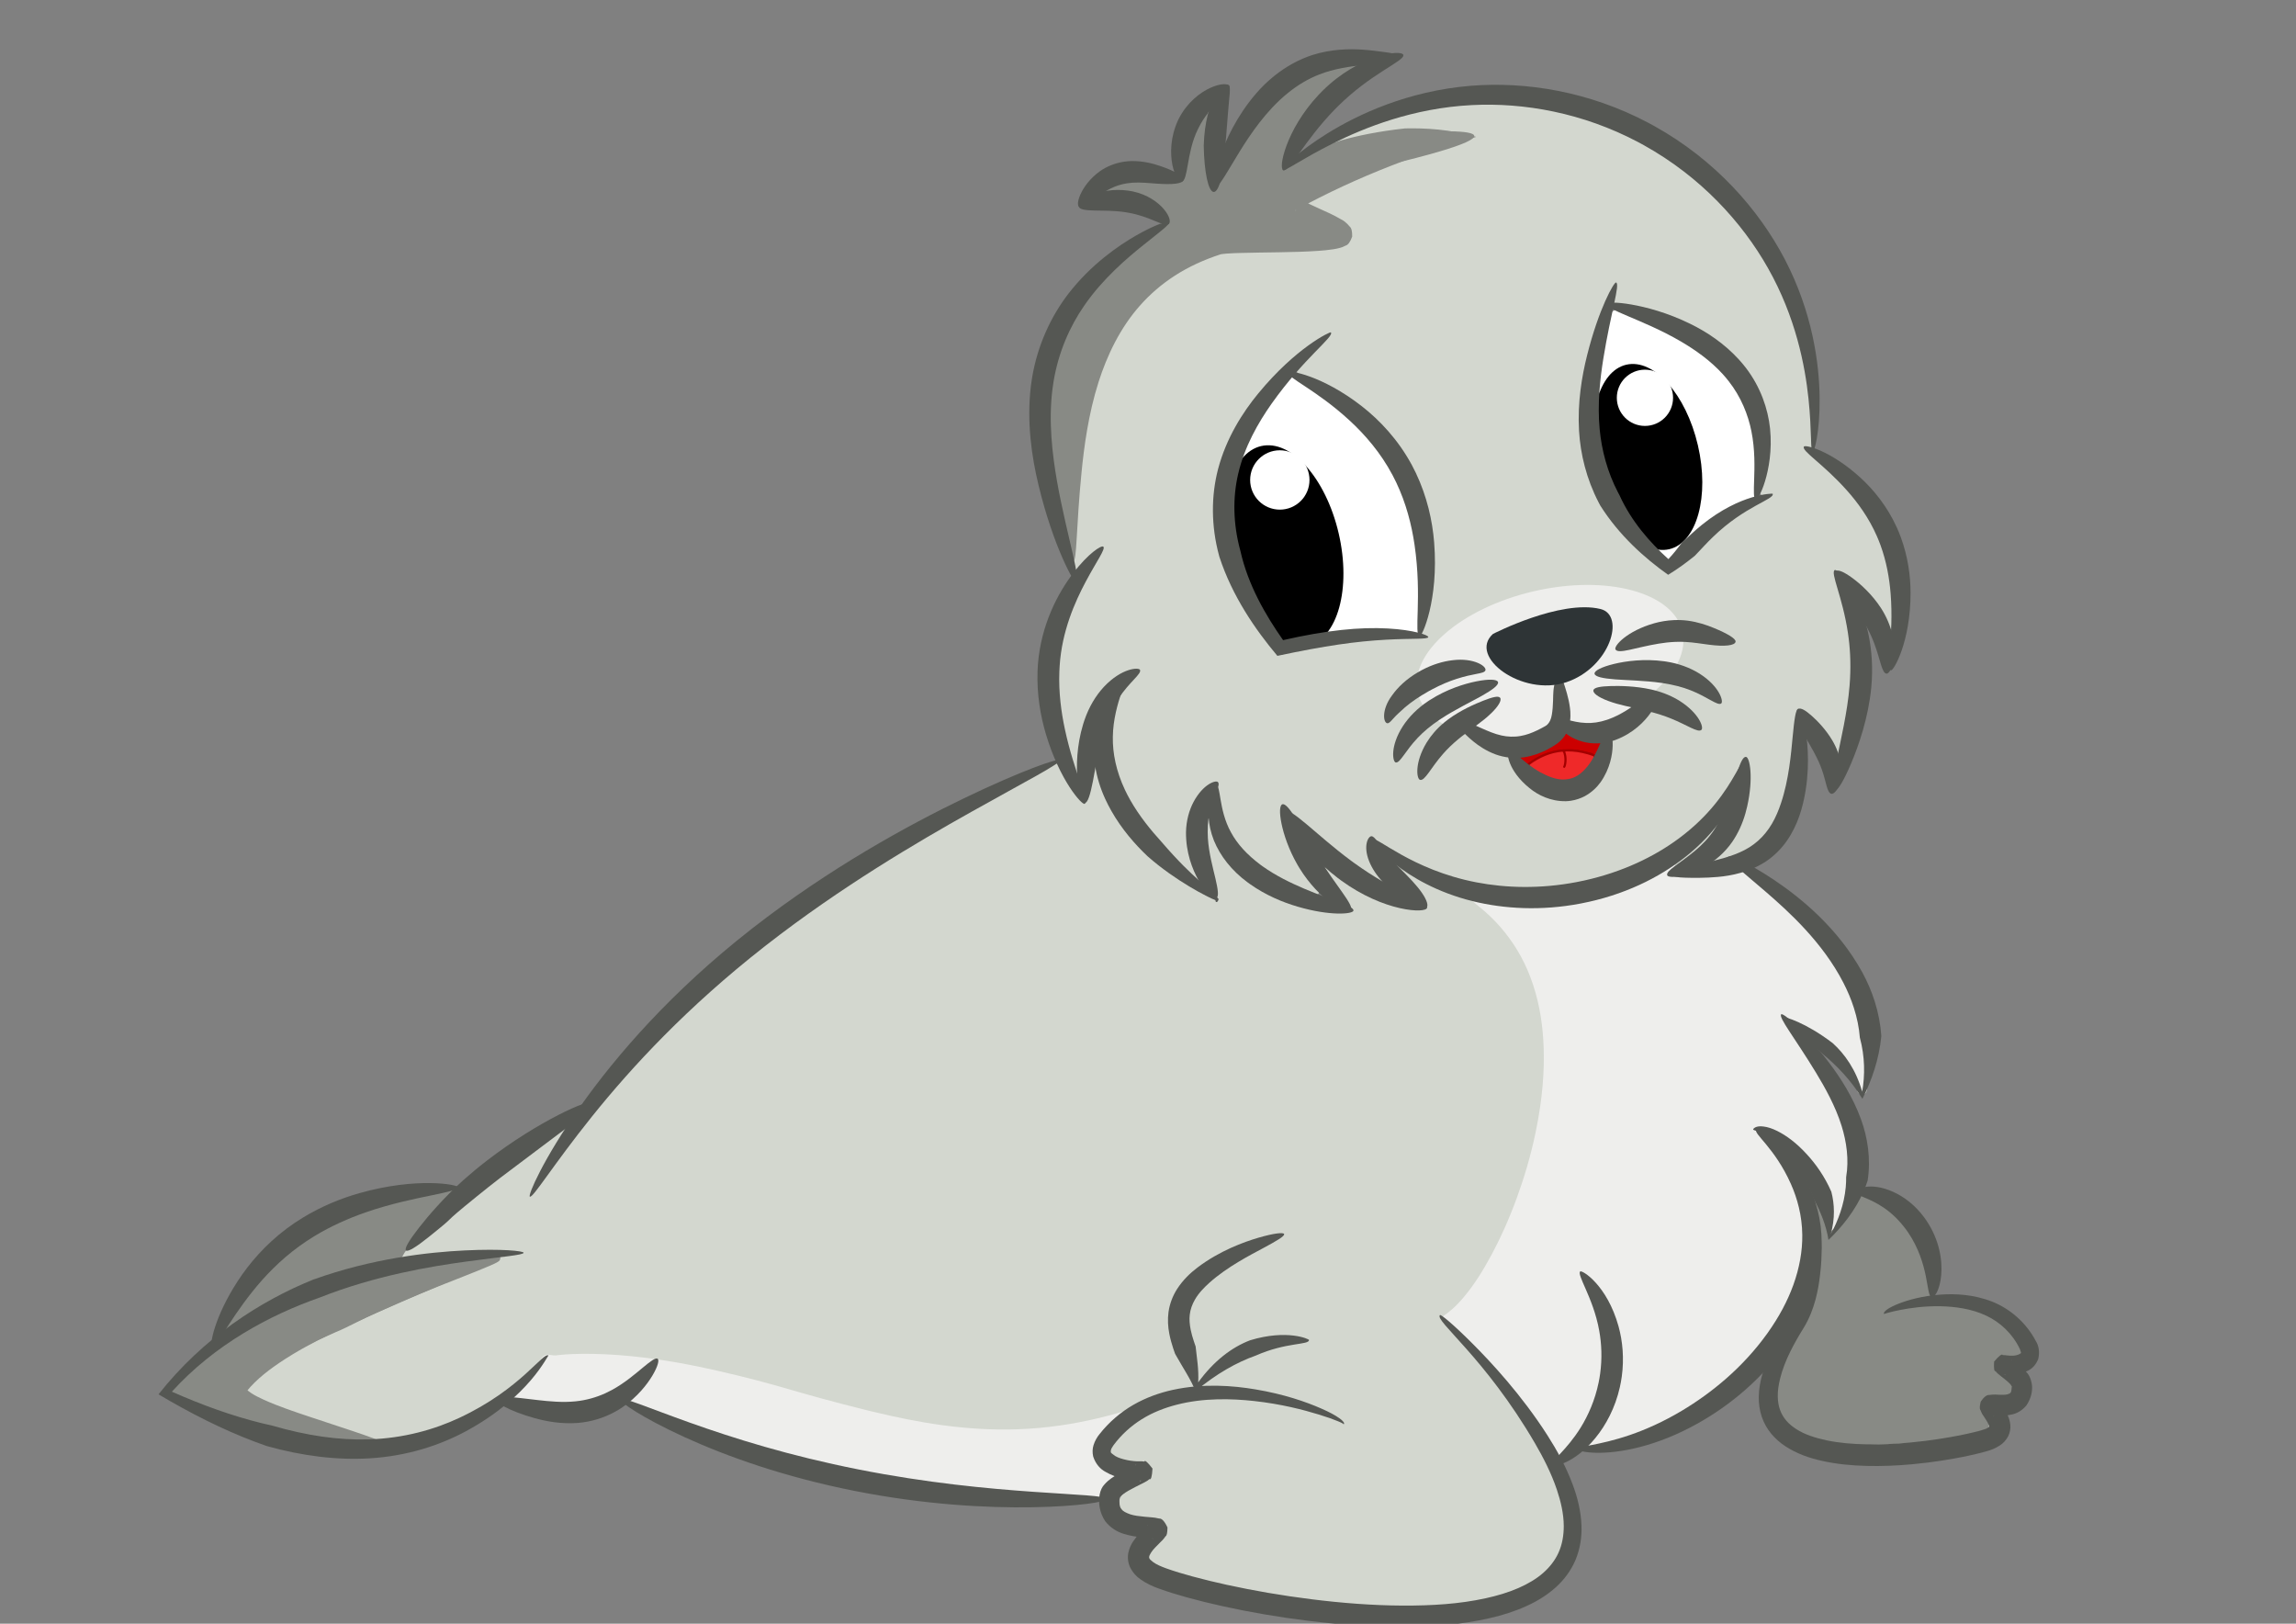 <?xml version="1.0" encoding="UTF-8"?>
<svg width="297mm" height="210mm" version="1.1" viewBox="0 0 1052.362 744.094" xmlns="http://www.w3.org/2000/svg">
 <rect x="0" y="0" width="1052.362" height="744.094" fill="#808080" stroke="none"/>
 <path d="m717.85 334.76c-0.528-3e-3 -0.964 0.296-1.467 0.611-2.702 3.763-6.853 5.845-10.83 7.949-0.577 0.199-1.012 0.605-1.297 1.094-0.344-0.136-0.729-0.195-1.141-0.145-2.284 0.511-5.038 0.572-6.799 2.254-1.157 2.347 1.695 4.796 3.891 4.941 2.01-0.274 3.537-1.883 5.168-2.951 0.171-0.208 0.299-0.433 0.389-0.668 3.267-0.272 6.239-2.208 9.574-2.394 5.173-0.803 10.524 0.568 15.51 2.018 2.895-0.206 2.897-3.958 4.203-5.867 0.818-2.737-2.486-3.111-4.422-2.889-4.411 0.105-8.36-2.074-12.215-3.84-0.202-0.078-0.388-0.112-0.564-0.113z" fill="#c00"/>
 <path d="m620.33 28.391c-0.235 0.007-0.475 0.057-0.711 0.158l-0.512 0.066c-1.392 0.181-3.444 0.339-4.32 1.52-0.384-0.129-0.827-0.187-1.342-0.131-23.286 4.512-38.357 24.933-49.939 43.998-1.71 2.673-3.687 6.139-5.486 8.264 0.512-1.758 0.58-3.472 0.402-5.162 6e-3 -0.024 0.012-0.048 0.018-0.072 0.036-0.187-0.012-0.35-0.084-0.506-0.745-5.369-3.891-10.522-3.781-16.111 0.105-0.743-6e-3 -1.476-0.258-2.147 0.505 0.027 1.062-0.306 1.24-0.826 0.779-1.534 0.88-3.369 0.625-5.049-0.163-0.643-0.522-1.517-1.336-1.435-0.096 0.019-0.169 0.059-0.248 0.094-0.017-0.022-0.025-0.048-0.045-0.068-0.189-0.212-0.471-0.311-0.752-0.295-0.158-0.355-0.523-0.617-0.941-0.578-1.819 0.472-3.12 2.123-3.859 3.777-0.286 0.718-0.533 1.838 0.025 2.447-0.242 0.267-0.471 0.58-0.67 0.986-4.332 7.545-4.159 16.978-7.879 24.572-7.387 1.835-15.741-0.765-22.885 1.688-0.342-0.777-1.128-1.359-2.025-1.299-2.573 0.486-5.19 1.255-7.459 2.578-1.796 1.04-1.035 4.017 1.043 4.025 2.472 0.112 5.055 0.437 7.459-0.186 0.159-0.101 0.279-0.212 0.383-0.33 1.995 1.255 5.329 1.77 6.969 2.639 3.9 2.234 9.149 5.277 9.949 9.863-10.555 11.406-24.019 19.983-33.494 32.508-18.086 21.188-23.271 50.601-18.758 77.561 2.647 16.417 5.531 32.953 10.23 48.893 2.199 3.859 5.366-0.22 6.578-2.533 1.215-1.083 5.639-5.204 2.781-0.834-10.143 19.117-19.842 40.124-16.896 62.365 1.456 9.494 1.822 19.842 6.49 28.381 4.573 2.4 5.019-4.937 5.641-7.852 2.428-12.843 9.706-27.433 23.264-31.082-1.941 3.656-6.765 7.904-8.215 12.74-6.293 18.937-0.858 40.258 11.475 55.576 6.779 8.392 13.241 17.656 22.023 24 5.284-0.368 1.512-7.077 1.072-10.164-2.137-10.841 0.274-24.033 10.168-30.393 2.644 12.297 6.032 26.108 16.859 34.223 8.911 7.043 19.129 13.483 30.074 16.309 4.148-2.532-1.993-6.398-3.334-9.242-5.968-8.581-11.272-19.637-10.826-29.641 13.03 9.803 24.448 22.11 38.865 29.883 5.066 0.595 2.898-5.567 1.092-7.822-0.232-1.622-2.374-8.984 0.863-7.504 20.018 11.932 42.42 22.537 66.342 20.943 14.429 0.747 28.941-0.606 42.559-5.67 26.397-8.186 49.486-27.154 61.279-52.309 2.206 14.112-1.846 29.621-11.297 40.717-2.693 3.454 2.429 5.755 5.164 3.793 14.455-4.96 23.616-18.92 25.99-33.551 2.767-11.136 2.385-22.864 5.5-33.887 6.355 4.475 10.755 11.048 15.863 16.627 4.963 0.532 3.982-7.085 5.418-10.234 2.896-15.78 2.817-32.143 0.961-48.031-1.333-7.106-4.068-14.522-5.074-21.287 9.284 3.998 15.963 12.2 21.119 20.562 4.407 2.752 5.371-4.114 4.703-7.031-0.299-19.642-7.477-39.107-21.268-53.289-5.086-6.192-12.579-11.983-17.078-17.557 3.901-2.679 0.23-8.398 0.996-12.27-0.882-44.684-22.175-88.676-57.85-115.87-40.279-31.823-97.594-40.349-145.27-21.105-13.507 4.629-26.359 12.745-38.73 18.615 2.263-16.472 14.778-29.082 26.172-40.346 0.136-0.132 0.255-0.274 0.365-0.42 0.332 0.163 0.721 0.24 1.176 0.176 1.908-0.569 3.598-1.88 5.137-3.084 1.382-1.342-0.065-3.39-1.713-3.34zm118.46 107.09-0.209 2.262c2.334 4.375 9.252 2.535 13.576 4.389 24.046 5.452 49.105 21.024 55.951 46.256 3.598 12.278 0.924 25.001-1.924 37.016 2.351 2.838 2.051 3.028-1.814 4.818-10.802 6.24-20.505 14.227-28.924 23.355-3.592 2.261-7.352 7.208-11.479 7.191-19.762-13.837-36.485-34.906-38.135-59.674-2.116-22.437 3.822-45.386 12.957-65.613zm-133.96 21.316-0.291 0.326c-3.378 4.285-8.695 7.629-10.43 12.924 2.745 4.543 9.571 4.901 13.877 7.822 25.687 12.89 44.686 38.851 47.305 67.719 1.996 14.172 0.132 29.197-4.088 43.047 1.089 3.919-4.773 1.751-6.955 2.658-19.443 0.664-38.707 3.413-57.729 7.387-19.427-21.533-33.971-51.432-27.174-80.908 5.959-25.524 24.528-46.205 45.484-60.975zm123.78 123.21c5.202 4e-3 10.376 4.114 8.561 9.838-0.767 6.221-5.715 10.488-8.449 15.736-4.236 1.497-7.905 4.584-12.133 6.115-2.26 5.024 2.268 10.545 1.539 15.936 0.393 6.802 9.249 5.264 13.879 4.773 5.821-1.028 12.479-2.843 15.75-8.111-3.243-4.521-11.127-3.291-15.299-7.316 6.441-2.584 13.341 0.603 19.789-1.658 0.058-0.08 0.088-0.149 0.139-0.227 0.032 0.104 0.116 0.181 0.297 0.188 0.189 0.11 0.48 0.073 0.568-0.086 0.778 1.264 2.274 2.336 3.736 2.449 8.429 2.56 17.423 6.917 21.398 15.225-7.419-1.684-14.014-7.928-21.807-7.184-5.312 4.149-10.109 9.21-16.449 12.014-4.828 3.299-1.813 10.203-5.027 14.629-3.574 9.539-14.403 15.572-24.275 12.105-9.245-2.337-14.96-10.73-19.357-18.43-6.822-1.966-13.492-5.319-18.514-10.602-4.88-0.625-8.355 5.37-11.826 8.352-3.38 3.396-5.995 8.247-9.629 11.029-1.074-9.067 6.175-15.695 10.041-22.965 0.057-4.838-5.493-1.93-6.996 0.389-5.018 4.514-9.908 9.793-14.199 14.645 0.244-13.345 11.924-23.502 23.326-28.592 6.564-2.233 14.021-5.739 20.779-5.117-2.104 1.985-7.439 6.07-2.561 8.207 1.947 0.344 5.198-1.024 2.617 1.691-2.107 3.617-9.345 6.902-6.521 11.629 9.928 6.465 24.14 5.509 32.873-2.566 2.522-5.624 3.704-12.814 1.662-18.713-3.412-1.808-8.13-0.365-11.889-2.184-7.221-1.889-16.198-6.212-17.654-14.266 0.686-6.977 9.655-7.831 14.639-10.469 9.588-3.486 19.647-6.621 29.953-6.41 0.345-0.037 0.692-0.055 1.039-0.055zm41.076 5.725c7.973 0.594 17.402 3.755 23.193 8.016-11.816 1.087-23.791-2.898-35.596 0.246-4.483 0.475-11.449 3.317-14.502 2.094 6.761-6.995 17.447-9.881 26.904-10.355zm-100.4 18.295c2.92-0.07 6.995 0.839 8.854 2.486-14.734 3.719-29.184 10.157-39.977 21.168-3.082 4.041-1.865-2.781-0.879-4.475 5.988-11.33 19.464-18.48 32.002-19.18zm85.385 0.289c11.213-0.064 22.307 2.91 30.1 11.643 1.553 1.666 4.108 6.304 0.021 3.389-9.278-4.633-19.681-8.774-30.174-8.135-0.654 0.241-1.103 0.568-1.412 0.938-0.092-0.189-0.501-0.113-0.668-0.154-0.059 0.022-0.078 0.056-0.09 0.092-1.474-1.6-5.546-2.013-7.463-2.129-3.799-0.804-8.792 0.022-12.271-1.793 2.296-0.494 4.989-1.972 6.891-2.135 4.847-1.029 9.97-1.686 15.066-1.715zm-1.77 8.311c-0.013 0.028-0.029 0.055-0.041 0.084-9e-3 -0.021-0.014-0.044-0.023-0.065 0.022 7.3e-4 0.043-0.011 0.064-0.019zm-0.084 1.619c0.011 0.04 0.016 0.079 0.029 0.119-0.021-6e-3 -0.035-0.024-0.059-0.025-1e-3 6.1e-4 -2e-3 3e-3 -4e-3 4e-3 0.013-0.033 0.021-0.065 0.033-0.098zm-269.12 35.645c-34.575 17.625-68.258 37.357-100.75 58.656-52.68 34.517-97.45 79.932-134.46 130.69-3.593 4.135 3.705-7.442 4.764-10.141 3.163-3.025 0.026-8.621-3.926-5.559-21.227 15.026-42.082 30.977-60.984 48.838-1.731 6.16 6.894 3.44 10.123 3.096 11.029-0.971 21.99-1.316 33.049-1.043-52.351 6.37-107.76 18.714-147.4 55.945-3.144 2.257-8.413 8.538-2.012 10.41 35.091 13.263 73.865 26.15 111.52 16.455 19.456-5.048 37.081-16.666 51.594-29.779-2.1 4.432-10.326 8.915-7.361 14.105 16.648 3.561 35.631 3.642 49.506-7.754 3.802-2.504 8.693-6.475 12.09-7.793-2.147 6.161-7.844 10.385-10.23 16.195 13.742 8.263 30.502 11.598 45.695 17.1 53.721 17.951 110.5 24.82 166.86 27.205 4.988 0.116 4.466-5.771 7.617-8.256 0.204-5.965-10.048-9.388-6.383-16.193 8.203-14.948 24.625-22.037 40.74-24.938 0.232 0.199 0.507 0.36 0.855 0.43 1.734 0.419 4.132-0.505 4.059-2.574-6e-3 -0.092-0.029-0.19-0.043-0.285 0.062 0.026 0.12 0.056 0.184 0.076 0.132 0.043 0.267 0.065 0.404 0.078 0.049 5e-3 0.096 0.015 0.145 0.018 0.027 7.1e-4 0.053 8e-3 0.08 8e-3 -0.085 1.541 1.637 2.543 3.066 2.193 1.069 0.035 2.159-0.582 2.602-1.508 2.39 1.578 7.603 1.071 10.049 1.381 13.988 2.006 28.254 4.534 41.141 10.553-25.518-7.102-54.755-12.331-79.617-0.318-7.038 4.397-17.319 9.46-17.947 18.748 2.791 7.309 14.86 1.838 17.65 8.506-3.197 6.575-16.086 7.942-13.074 17.359 4.418 6.787 16.742 1.907 20.469 9.266-1.025 5.422-12.371 10.59-6.195 16.055 23.41 9.726 48.994 13.252 73.92 17.162 26.23 2.207 53.116 4.317 79.158-0.525 14.908-3.573 34.195-10.901 36.568-28.219 2.652-26.791-15.325-49.478-29.648-70.223-6.292-8.808-15.291-18.606-21.172-25.957 17.86 16.747 33.494 35.848 46.576 56.539 5.515 1.719 9.02-6.733 11.938-10.6 13.673-20.266 11.734-47.1 1.982-68.543-0.727-3.643 5.007 4.572 5.896 5.691 13.698 19.014 11.186 45.423-0.877 64.562-3.005 5.35 4.273 6.366 7.76 4.26 35.814-10.486 68.909-36.006 83.133-71.145 9.401-22.141 3.254-47.923-11.82-65.98-7.888-6.593-0.372-6.901 5.021-3.228 11.792 6.274 17.634 18.415 24.061 29.309-2.166 1.439-1.149 5.301-1.398 7.602-0.408 2.008 1.2 4.926 3.26 3.992-0.24 0.205-0.481 0.411-0.736 0.602-3.033 3.728-9.077 4.321-7.725 10.541 0.605 16.587-5.654 32.332-14.096 46.43-5.103 9.523-8.229 22.922-1.822 32.465 16.658 14.588 40.973 11.213 61.34 9.949 10.938-1.78 23.476-1.284 32.986-7.418 2.114-4.117-6.933-10.476 0.045-12.688 4.07-0.085 13.09-1.554 9.908-7.662-1.478-2.875-9.417-8.599-3.568-10.99 3.989 0.041 12.091-1.836 8.023-7.281-7.892-10.96-20.449-18.701-34.318-17.826-6.785-0.334-13.604-0.137-20.352 0.66 5.868-2.651 17.934-1.972 12.885-11.635-3.025-17.092-13.683-33.693-30.346-39.945l-0.561 0.029c-4.548 3.445-6.509 9.653-10.672 13.852 1.777-2.876 3.095-6.304 3.359-9.611-0.176-0.288-0.378-0.503-0.598-0.674 1.538-2.335 2.003-6.651 1.77-8.891 2.349-19.549-5.526-38.216-16.164-54.154-3.886-6.519-8.279-12.732-11.916-19.398 12.81 4.265 22.853 13.601 30.932 24.035-1.285 1.41-0.283 4.493 1.057 5.85 2.368 2.286 5.197-1.04 4.66-3.588 0.09-1.007-0.294-1.756-0.906-2.266 1.076-1.976 1.056-5.505 0.287-7.438-2.154-20.87-9.812-41.328-24.727-56.471-10.306-10.19-19.808-22.271-32.676-29.201-11.517 1.587-23.571 2.921-35.057 0.371-12.856 3.822-24.666 11.324-38.125 12.795-24.958 4.051-51.261 1.442-74.137-9.521-7.316 1.806 3.499 8.698 1.08 12.684-12.627 0.878-23.716-6.715-34.992-10.801-6.355 1.896 0.797 8.885 1.33 12.17-22.023 1.56-43.293-9.307-57.73-25.51-0.259-0.447-0.579-0.825-0.938-1.137 0.204-0.238 0.373-0.506 0.482-0.818-1.046-2.938-1.943-6.445-4.35-8.613-0.67-0.326-1.22-0.273-1.914-0.055-2.433 1.939-1.638 5.812-1.242 8.518 0.316 0.719 0.916 1.26 1.643 1.623-0.19 0.605-0.195 1.365 0.084 2.291 0.403 5.78 1.915 11.407 2.166 17.201-22.082-9.845-40.581-27.604-50.984-49.447-3.066-5.651-7.61 0.894-8.115 4.662-2.372 1.052-5.268-5.889-7.289-8.15-1.934-2.443-2.132-7.552-6.215-7.459zm-281.7 196.26c-0.285-0.016-0.572-3e-3 -0.844 0.025-31.469 4.695-63.51 16.884-84.008 42.365-3.021 4.54-9.588 8.641-9.127 14.562 5.147 3.275 10.713-4.011 15.6-5.51 18.584-10.638 39.802-15.949 60.514-20.277 2.985-4.121 4.003-9.754 8.135-13.469 3.37-5.654 11.659-9.531 11.822-16.48-0.4-0.871-1.238-1.169-2.092-1.217zm382.13 20.965c-14.184 9.529-34.256 16.44-39.984 34.314 0.053 7.246 1.232 14.747 3.303 21.824-0.472 0.595-0.671 1.412-0.396 2.182 0.186 1.825 0.124 3.704 0.229 5.562-6e-3 0.367-9e-3 0.734 0.01 1.096-0.294-0.252-0.629-0.444-1.004-0.529-0.878-3.667-4.689-7.805-5.676-10.947-7.429-13.766-2.942-32.362 11.242-39.82 9.761-6.433 20.759-11.902 32.277-13.682zm1.32 47.363c2.565 0.027 5.073 0.19 7.416 0.377-13.589 3.185-27.953 7.59-38.67 16.766-0.059 0.163-0.105 0.318-0.148 0.471-0.287-0.175-0.624-0.274-1.01-0.277 0.208-0.212 0.394-0.453 0.533-0.725 0.744-0.891 1.479-1.789 2.16-2.725 2.607-2.366 4.88-5.97 7.922-7.297 5.884-5.512 14.102-6.67 21.797-6.59z" fill="#d3d7cf"/>
 <path d="m717.32 343.96c-0.116 1.426-1.493-0.814-2.558-0.069-4.98 0.92-10.12 2.753-14.004 6.039-0.485 2.518 3.138 3.186 4.709 4.412 3.964 2.423 8.499 4.011 13.195 3.214 5.178-0.357 8.908-4.877 11.616-8.868 1.324-1.678-0.159-3.651-2.103-3.661-3.509-0.784-7.326-1.997-10.855-1.067z" fill="#ef2929" stroke="#a40000" stroke-linecap="round" stroke-linejoin="round" stroke-width=".505"/>
 <g fill="#fff">
  <path d="m591.06 172.57c-7.862 9.579-15.516 19.734-20.597 31.057 0.664 5.188 10.101 1.479 11.183 2.681-12.104 5.233-10.527 25.741 2.952 27.885 8.093 1.646 17.908-4.713 17.614-13.465 11.505 17.546 14.506 39.987 9.35 60.008-1.666 2.828-4.713 9.86 1.214 9.283 12.284-0.663 24.754-1.252 36.819 1.314 5.035-3.251 1.135-11.497 1.925-16.61-1.163-22.667-3.576-46.508-17.5-65.385-10.664-15.572-25.473-28.751-41.992-37.419l-0.968 0.65z"/>
  <path d="m740.63 141.94c-6.055 2.063-4.105 11.207-5.98 16.164 0.358 4.274-4.269 13.122 1.87 14.4 5.03-2.238 11.558-5.231 16.406-3.304-13.361 1.519-14.96 22.675-2.444 26.677 8.209 3.729 18.556-2.626 18.809-11.535 8.345 16.878 12.2 36.555 7.12 54.916 2.859 5.396 9.265-1.752 12.701-3.144 5.207-4.124 12.876-5.015 17.16-9.766-0.547-20.248-1.823-43.185-17.924-57.812-13.459-12.195-30.194-20.957-47.302-26.607h-0.176l-0.24 0.011z"/>
  <path d="m609.02 286.83c-2.061 0.043-2.885 3.137-1.021 4.103 1.429 0.892 3.857 0.134 3.755-1.775 0.023-1.34-1.441-2.464-2.734-2.328z"/>
  <path d="m571.44 203.89c-2.089 0.107-2.542 2.502-3.164 4.061-0.545 1.706 1.501 3.284 3.01 2.343 1.306-0.923 2.687-1.865 3.628-3.172 0.541-1.444-0.69-2.721-2.058-2.964-0.453-0.166-0.929-0.297-1.416-0.268z"/>
  <path d="m733.76 169.27c-1.558 0.24-1.902 1.921-1.947 3.24-0.089 2.054-0.79 4.186-0.204 6.207 0.594 1.638 3.065 1.701 3.825 0.166 1.009-1.853 2.104-3.657 3.236-5.435 0.782-1.467-0.643-3.303-2.248-3.01-0.869-0.451-1.544-1.383-2.662-1.169z"/>
  <path d="m775.94 238.57c-1.358 0.887-1.572 2.678-2.517 3.92-0.748 1.15-1.836 2.852-0.56 4.046 1.17 1.296 2.95 0.351 3.936-0.667 1.315-1.255 2.925-2.261 3.933-3.791 0.5-1.498-0.828-2.595-2.092-3.061-0.817-0.483-1.768-0.868-2.7-0.447z"/>
  <path d="m769.91 247.34c-1.741 0.552-3.207 1.807-5.047 2.14-1.542 0.534-3.172 0.255-4.747 0.41-1.756 0.361-2.095 2.807-0.72 3.83 1.536 1.478 2.898 3.227 4.73 4.335 1.985 0.366 2.926-1.785 4.12-2.962 1.311-1.719 2.925-3.268 3.915-5.198 0.36-1.376-0.819-2.774-2.252-2.555z"/>
  <path d="m772.81 244.62c-0.825 0.021-1.454 0.619-1.958 1.208-0.562 0.528-0.943 1.313-0.758 2.092 0.174 0.996 1.197 1.736 2.199 1.596 0.895-0.094 1.528-0.815 2.128-1.414 0.749-0.785 0.738-2.153-0.069-2.894-0.401-0.405-0.975-0.614-1.542-0.589z"/>
 </g>
 <path d="m678.88 316.83c-6.523 3.539-13.204 6.846-19.425 10.896-1.218 0.85-0.844 2.502 0.028 3.447 0.115 1.623 2.127 2.691 3.437 1.612 5.516-4.399 11.793-7.552 18.315-10.157 1.448-0.574 1.594-2.473 0.72-3.596-0.046-1.41-1.31-2.876-2.8-2.282l-0.171 0.05-0.104 0.03z" fill="#d3d7cf"/>
 <path d="m677.23 330.04c-0.892 0.08-1.667 0.674-2.223 1.342-0.707 0.949-0.354 2.417 0.679 2.977 0.772 0.475 1.788 0.842 2.626 0.313 0.806-0.407 1.096-1.362 1.045-2.212 0.11-0.971-0.427-2.018-1.393-2.314-0.228-0.084-0.493-0.097-0.735-0.107z" fill="#d3d7cf"/>
 <path d="m643.66 397.61c-2.043 0.161-2.429 2.884-0.96 4.031 1.563 1.542 2.809 3.572 4.796 4.583 1.856 0.32 3.207-1.511 3.978-2.922 0.118-2.396-2.745-2.95-4.273-4.183-1.118-0.582-2.219-1.53-3.541-1.509z" fill="#d3d7cf"/>
 <path d="m630.67 398.82c-2.049 0.066-3.744 2.818-1.905 4.321 1.302 1.149 3.685 2.632 4.992 0.679 1.015-1.738-0.594-3.777-1.97-4.773-0.346-0.167-0.733-0.25-1.117-0.227z" fill="#d3d7cf"/>
 <path d="m607.93 397.26c-1.844 0.818-1.333 3.106-0.227 4.311 1.699 2.318 3.102 4.925 5.177 6.929 1.32 0.868 2.9-0.128 3.438-1.41 1.567-0.704 2.747-2.832 1.098-4.105-2.82-1.746-5.142-4.24-8.072-5.79-0.477-0.189-0.936-2e-3 -1.415 0.065z" fill="#d3d7cf"/>
 <path d="m641.63 395.94c-1.337 0.113-2.232 1.695-1.619 2.894 0.525 1.259 2.188 2.018 3.388 1.198 1.207-0.757 1.225-2.679 0.059-3.482-0.512-0.409-1.163-0.68-1.828-0.611z" fill="#d3d7cf"/>
 <path d="m787.74 390.57c-1.14 0.231-1.903 1.22-2.797 1.889-0.93 0.652-1.287 2.01-0.609 2.967 0.621 0.915 1.847 1.031 2.812 0.661 1.097-0.388 2.439-0.384 3.25-1.317 0.63-0.85 0.435-2.039-0.276-2.778-0.452-0.789-1.212-1.529-2.194-1.428-0.062 2e-3 -0.125 4e-3 -0.187 6e-3z" fill="#d3d7cf"/>
 <path d="m785.58 377.88c-1.33 0.18-1.98 1.52-2.847 2.381-2.339 2.598-4.815 5.076-7.378 7.453-4.054 3.572-8.416 6.782-12.972 9.684-0.888 0.474-1.561 1.488-1.261 2.511 0.264 1.142 1.462 1.61 2.507 1.746 1.042 0.341 2.172-0.151 2.75-1.057 1.469-1.458 3.236-2.586 4.854-3.842 4.051-2.982 8.11-6.014 11.554-9.704 1.79-1.842 3.418-3.861 4.758-6.054 0.724-1.145 0.018-2.866-1.341-3.081-0.2-0.064-0.419-0.019-0.625-0.036z" fill="#d3d7cf"/>
 <path d="m842.55 340.82c-1.837-0.152-3.193 1.913-2.387 3.552 0.337 1.748 2.782 2.595 3.921 1.086 1.054-1.338 1.23-3.951-0.747-4.54-0.256-0.073-0.521-0.108-0.787-0.098z" fill="#d3d7cf"/>
 <path d="m866.36 282.31c-1.273 0.239-2.984 0.777-2.9 2.381 0.11 1.329 0.797 2.594 1.27 3.839 0.874 1.671 3.659 1.304 3.961-0.598 0.148-1.536 0.434-3.265-0.294-4.688-0.415-0.677-1.256-1.044-2.037-0.935z" fill="#d3d7cf"/>
 <path d="m853.53 496.74c-1.493-0.015-2.808 1.497-2.275 2.969 0.241 1.379 1.782 2.461 3.118 1.786 1.363-0.694 1.719-2.735 0.915-3.95-0.431-0.562-1.055-0.835-1.759-0.805z" fill="#d3d7cf"/>
 <path d="m839.37 559.72c-1.306 0.482-1.361 1.949-1.605 3.11-0.572 1.462 0.782 3.212 2.355 2.864 1.54-0.325 2.302-1.958 2.723-3.319 0.229-1.485-1.22-2.462-2.503-2.722-0.312-0.107-0.65 0.058-0.971 0.067z" fill="#d3d7cf"/>
 <path d="m832.69 550.62c-1.457 0.013-2.373 1.654-1.88 2.961 1.245 4.384 1.841 8.94 2.149 13.425-0.046 1.336 1.238 2.569 2.583 2.171 1.149-0.384 1.926-1.438 2.97-2.033 1.097-0.742 1.107-2.192 0.678-3.314-1.121-4.162-2.566-8.262-4.542-12.097-0.394-0.701-1.155-1.131-1.958-1.113z" fill="#d3d7cf"/>
 <path d="m731.43 659.71c-2.47-0.256-3.383 3.612-0.829 4.188 1.999 0.809 4.352-1.615 2.752-3.405-0.481-0.537-1.209-0.813-1.923-0.783z" fill="#d3d7cf"/>
 <path d="m553.68 374.99c-1.883 0.271-2.018 2.453-1.999 3.95-0.197 1.423-0.043 3.367 1.706 3.643 1.46 0.1 3.417-0.382 3.443-2.165-0.439-1.68-0.301-3.814-1.705-5.052-0.412-0.333-0.936-0.386-1.445-0.377z" fill="#d3d7cf"/>
 <path d="m546.68 397.73c-1.357 0.666-2.999 2.048-2.094 3.704 1.108 1.099 2.131 2.515 3.626 3.09 1.644 0.496 3.127-1.462 2.308-2.945-0.75-1.433-1.095-3.505-2.873-3.96-0.322 0.037-0.645 0.074-0.967 0.111z" fill="#d3d7cf"/>
 <path d="m501.93 351c-1.788 0.068-2.138 2.077-2.325 3.482-0.176 1.678-0.889 3.336-0.735 5.025 0.37 1.475 2.159 1.886 3.375 1.201 0.82-0.095 1.72 0.39 2.461-0.263 1.673-1.258 0.501-3.402 0.184-5.003-0.51-1.476-0.299-3.59-2.037-4.283-0.297-0.126-0.606-0.152-0.925-0.16z" fill="#d3d7cf"/>
 <path d="m492.53 345.61c-1.409-0.096-2.997 0.866-2.794 2.434 0.548 1.986 0.988 4.065 1.947 5.898 1.03 1.601 3.716 0.82 3.832-1.047 0.177-1.952 0.244-3.964 5e-3 -5.899-0.27-1.344-1.829-1.657-2.99-1.386z" fill="#d3d7cf"/>
 <path d="m508.46 673.84c-1.532 0.436-1.751 2.231-1.166 3.492 0.248 1.609 2.227 2.513 3.542 1.484 1.285-0.518 2.51-1.97 1.633-3.335-0.765-1.03-2.136-1.406-3.331-1.708-0.226 0.022-0.451 0.044-0.677 0.067z" fill="#d3d7cf"/>
 <path d="m236.77 637.28c-1.807 0.344-3.631 2.728-2.166 4.383 1.364 1.501 4.655 1.002 4.692-1.333 0.089-1.521-0.73-3.278-2.526-3.05z" fill="#d3d7cf"/>
 <path d="m106.39 601.49c-1.457 1.834-2.754 3.823-3.959 5.832-0.772 1.675 1.27 3.516 2.863 2.6 2.172-1.337 4.298-2.797 6.236-4.458 1.342-1.198 0.38-3.58-1.388-3.615-1.228-0.484-2.492-1.361-3.752-0.36z" fill="#d3d7cf"/>
 <path d="m187.39 570.98c-1.691 0.743-3.342 1.872-3.9 3.732-0.894 1.536 0.628 3.585 2.36 3.08 1.528-0.365 3.717-0.081 4.441-1.837 0.422-1.051-0.38-2.051-0.13-3.129-0.089-1.413-1.427-2.309-2.771-1.845z" fill="#d3d7cf"/>
 <path d="m205.91 543.97c-1.518 0.465-3.898 0.53-4.179 2.533-0.054 0.898 0.427 1.698 0.718 2.517 0.865 1.449 2.927 1.063 3.821-0.151 1.062-1.025 2.825-2.393 1.781-4.008-0.395-0.733-1.351-1.03-2.141-0.891z" fill="#d3d7cf"/>
 <ellipse transform="matrix(.974 -.226 .226 .974 0 0)" cx="623.56" cy="456.25" rx="62.284" ry="33.349" fill="#eeeeec"/>
 <path d="m672.76 410.24c0.135-0.25 13.161 1.793 26.603 18.41l1e-5 1e-5c5.769 7.163 10.874 16.511 14.096 27.966 2.766 9.826 4.092 20.558 3.947 32.048-0.078 6.528-0.608 13.176-1.581 19.926-0.636 4.413-1.441 8.734-2.378 12.942-2.478 11.153-5.854 21.491-9.7 30.861-4.102 10.003-8.627 18.651-13.375 26.11-5.152 8.119-10.063 14.054-15.024 18.581-2.735 2.499-5.219 4.263-7.511 5.499h-1e-5c-4.343 2.366-7.064 2.131-7.198 1.606-0.14-0.545 2.062-1.649 5.219-4.456 1.784-1.602 3.576-3.479 5.782-6.178 4.029-4.935 7.786-10.665 12.193-18.881 3.98-7.452 7.785-15.862 11.356-25.607 3.331-9.101 6.306-19.021 8.55-29.641 0.845-4.008 1.587-8.103 2.188-12.264 0.92-6.367 1.469-12.592 1.631-18.685 0.278-10.726-0.61-20.573-2.742-29.617-2.479-10.507-6.434-19.155-11.054-26.077l-1e-5 -1e-5c-10.602-15.97-22.06-20.586-21.001-22.542z" fill="#eeeeec" fill-rule="evenodd"/>
 <path d="m765.87 395.73c-6.318 2.57-11.939 6.736-18.392 9.103-19.191 8.02-40.382 10.889-60.94 8.362-2.744-0.447-3.853 3.342-1.425 4.607 9.554 7.216 17.096 16.749 21.904 27.692 7.7 16.562 9.09 35.051 7.77 53.012-2.493 26.913-10.964 53.448-24.96 76.792-6.235 9.683-13.234 19.768-23.487 25.645-2.06 0.996-6.608 1.585-4.859 4.888 14.934 13.548 28.537 28.332 40.289 44.757 4.204 5.465 7.34 11.679 11.483 17.16 3.042 1.814 5.209-2.259 6.97-4.125 9.332-11.454 15.662-25.696 15.83-40.627 0.328-12.533-3.529-24.717-8.578-36.046 13.967 13.582 17.176 35.474 11.42 53.582-2.411 7.798-7.406 14.354-11.978 20.96-1.029 2.786 2.47 3.565 4.395 2.574 14.077-3.09 27.79-8.02 40.119-15.562 22.322-13.432 42.118-32.825 51.862-57.354 6.844-17.393 6.537-37.94-3.037-54.283-3.674-6.613-8.235-12.682-13-18.539 9.254 1.508 16.499 8.509 22.159 15.565 4.561 5.985 9.338 12.795 8.789 20.705 0.465 2.951-0.736 5.947-0.207 8.813 1.755 2.949 5.008-0.032 5.591-2.294 4.704-11.356 5.876-24.054 4.632-36.217-2.672-18.297-13.804-33.715-23.394-49.004-1.354-2.158-3.212-4.767-4.21-6.687 11.648 4.854 23.063 12.556 28.203 24.57 1.131 2.205 2.096 6.862 5.504 5.691 2.685-2.211 1.469-6.367 1.916-9.416 0.066-9.018-2.004-17.917-3.958-26.67-6.631-22.49-23.158-40.216-40.446-55.269-4.296-3.314-7.903-7.807-12.851-10.148-3.377-0.125-6.705 1.431-10.15 1.405-7.113 0.638-14.368 1.058-21.558 0.367 1.796-1.298 0.938-4.271-1.405-4.01z" fill="#eeeeec"/>
 <path d="m544.83 637.2c0.32 0.62-13.175 11.301-39.836 19.566l-1e-5 1e-5c-10.865 3.365-23.816 6.138-38.368 7.122-11.474 0.771-23.616 0.421-36.397-1.151-10.934-1.346-21.934-3.501-33.252-6.255-0.575-0.14-1.15-0.281-1.723-0.423-16.256-4.028-58.053-16.597-69.184-19.57-22.963-6.124-40.188-9.076-54.375-10.929-13.345-1.743-21.163-2.188-21.177-3.216-0.012-0.845 7.805-2.163 21.557-1.896 14.254 0.276 32.786 2.236 56.093 7.563 30.643 6.99 34.813 9.789 69.487 18.341 0.561 0.138 1.123 0.276 1.685 0.412 11.076 2.69 21.673 4.857 32.148 6.298 12.229 1.683 23.76 2.306 34.685 1.937 13.841-0.461 26.319-2.498 36.956-5.03 26.108-6.208 40.777-14.556 41.7-12.769z" fill="#eeeeec" fill-rule="evenodd"/>
 <path d="m299.86 627.92c-4.265 0.633-5.072 6.227-8.407 8.482-1.963 2.13-6.842 6.553-1.928 8.336 43.734 16.2 88.608 30.107 135.02 35.996 26.525 3.624 53.446 5.454 80.003 7.502 2.49-2.014 1.56-6.243 4.96-7.935 3.026-1.753 3.955-6.248-0.178-7.16-7.847-1.975-6.835-12.056-1.822-16.521 6.675-6.701-3.49-6.402-7.838-3.656-37.416 11.549-77.292 7.577-114.57-2.344-28.381-6.94-56.292-16.75-84.979-22.705l-0.262 6e-3z" fill="#eeeeec"/>
 <path d="m250.86 620.74c-2.89 0.425-3.697 3.867-5.483 5.75-3.131 4.574-7.331 8.264-10.737 12.594-1.268 1.759 0.587 3.821 2.507 3.569 8.507 0.872 17.031 2.394 25.606 1.507 11.683-0.309 22.262-6.553 30.896-13.986 1.516-1.662-0.368-3.83-2.284-3.687-13.436-2.358-27.029-3.745-40.505-5.747z" fill="#eeeeec"/>
 <path d="m257.45 516.62c-2.561 0.96-4.827 2.891-6.619 4.888-0.944 2.005 1.473 3.959 3.174 4.716 2.752 0.07 3.427-3.283 4.813-5.075 1.056-1.316 1.623-3.796-0.467-4.437-0.286-0.155-0.596-0.102-0.902-0.092z" fill="#d3d7cf"/>
 <path d="m206.71 543.73c-20.124 4.349-40.918 8.17-59.061 18.492-11.426 6.079-21.609 14.35-29.979 24.216-5.574 6.523-10.856 13.38-15.208 20.775-1.037 2.381 2.31 3.991 3.896 2.155 15.104-10.519 31.445-19.736 49.206-24.663 8.714-2.703 17.583-4.279 26.415-6.47 2.268-0.746 2.657-3.581 4.213-5.164 6.421-9.462 14.717-17.412 22.294-25.906 1.215-1.357 0.067-3.68-1.777-3.435z" fill="#888a85"/>
 <path d="m189.04 580.66c-20.607 3.508-40.402 10.753-59.592 18.892-19.054 8.797-37.088 20.634-51.109 36.379-1.821 2.269 0.78 4.565 2.995 4.974 14.107 5.982 28.652 10.869 43.568 14.398 7.507 1.67 14.974 4.228 22.687 4.568 2.81-0.493 1.91-4.394-0.607-4.552-11.4-3.762-22.179-8.888-32.25-15.472-2.254-1.221-4.362-2.729-6.095-4.63 13.842-14.454 29.869-27.064 47.608-36.334 11.003-5.76 22.931-9.287 34.312-14.191 2.316-1.172 0.917-4.509-1.517-4.034z" fill="#888a85"/>
 <path d="m194.86 579.26c-1.913 0.246-4.892 0.343-5.142 2.832-0.21 2.038 2.208 2.968 3.83 2.173 1.726-0.342 4.258-1.457 3.502-3.658-0.34-0.88-1.263-1.407-2.189-1.347z" fill="#888a85"/>
 <path d="m227.26 574.44c-4.92 0.5-9.817 1.217-14.72 1.863-4.19 0.549-8.359 1.247-12.534 1.889-0.799 0.086-1.503 0.628-2.303 0.66-1.052-0.305-2.128 0.217-3.182 0.327-16.185 3.006-32.229 7.187-47.562 13.156-5.039 1.831-10.064 3.71-14.972 5.874-5.061 2.198-10.011 4.662-14.853 7.297-0.995 0.573-0.977 1.82-0.929 2.824 0.016 6.246-0.04 12.494 0.051 18.739 0.071 1.287 1.501 2.224 2.704 1.744 1.338-0.689 2.53-1.642 3.832-2.402 9.824-6.226 20.337-11.275 30.993-15.897 3.28-1.317 6.426-2.927 9.582-4.51 12.096-5.985 24.508-11.318 37.052-16.299 8.082-3.254 16.254-6.303 24.273-9.723 1.341-0.647 2.78-1.152 3.989-2.034 0.958-0.837 0.836-2.531-0.266-3.182-0.361-0.2-0.734-0.35-1.155-0.327zm-28.791 4.563c-5.8e-4 -1e-3 3e-3 -3e-3 0 0zm-0.384 1.573c-0.074-0.311-0.048-0.327 0 0z" fill="#888a85"/>
 <path d="m149.37 655.96c-1.765 0.043-2.669 2.411-1.657 3.741 0.773 1.041 2.196 0.871 3.332 1.087 1.022 0.131 2.235 0.302 3.006-0.56 0.804-0.877 0.627-2.39-0.383-3.033-1.144-0.58-2.447-0.765-3.659-1.171-0.209-0.052-0.424-0.069-0.639-0.063z" fill="#888a85"/>
 <path d="m491.94 257.2c-0.542 1e-3 -3.006-15.149-2.145-41.074 0.389-11.884 1.661-27.501 6.076-43.395 3.545-12.804 9.645-26.876 19.952-38.991 1e-5 1e-5 1e-5 -1e-5 1e-5 -1e-5 4.912-5.742 10.743-10.97 17.383-15.388 7.062-4.69 14.892-8.411 23.226-11.166 1-0.306 1.797-0.455 2.365-0.52h2e-5c0.931-0.136 1.812-0.224 2.64-0.291h2e-5c2.321-0.192 4.59-0.287 6.821-0.363 5.978-0.206 11.749-0.268 17.76-0.387 3.038-0.061 6.095-0.122 9.121-0.221 2.815-0.092 5.59-0.218 8.336-0.407 2.17-0.153 4.222-0.318 6.155-0.629 0.701-0.116 1.31-0.223 1.819-0.365 0.407-0.149 0.545-0.148 0.351-0.086h-3e-5c-0.514-0.037-1.065 0.888-1.837 2.764v1.1e-4c0.042 1.876 0.188 2.845 0.595 2.962 0.364 0.206-0.094 0.112-0.99-0.593h-1e-5c-2.624-1.62-5.763-2.964-9.001-4.481-1.738-0.807-3.492-1.622-5.267-2.498-1.473-0.721-3.031-1.523-4.621-2.508-0.852-0.32-2.3-1.387-3.877-3.512-0.799-0.831-1.039-2.509-0.589-4.942l3e-5 -1.45e-4c1.199-2.199 2.313-3.308 3.151-3.389 30.321-12.684 61.665-20.018 85.626-24.952-10.511-0.722-21.951 0.741-30.555 1.87-24.412 1.016-38.495 4.718-38.851 3.158-0.123-0.538 13.488-6.238 38.413-8.951 8.988-0.191 20.599 0.326 32.592 3.877-23.683 6.95-53.624 17.492-82.989 33.74 0.268 0.195 0.8-0.529 1.789-2.13l2e-5 -1.15e-4c0.269-1.919 0.215-3.022-0.298-3.389-0.54-0.43-0.12-0.416 0.728 0.312 1.109 0.684 2.388 1.313 3.79 1.996 1.641 0.792 3.332 1.559 5.08 2.355 3.106 1.399 6.575 2.89 10.023 4.943l2e-5 1e-5c0.908 0.386 2.354 1.385 3.948 3.315 0.742 0.587 1.163 2.126 1.103 4.57v1.4e-4c-0.876 2.462-1.92 3.824-2.949 4.086l-6e-5 2e-5c-1.149 0.619-2.084 0.955-2.747 1.097-1.027 0.276-1.985 0.462-2.86 0.599-2.423 0.387-4.773 0.593-7.041 0.748-2.902 0.203-5.798 0.337-8.697 0.433-3.118 0.104-6.22 0.162-9.264 0.215-6.107 0.109-11.775 0.144-17.634 0.312-2.192 0.064-4.301 0.134-6.347 0.291h-2e-5c-0.734 0.057-1.408 0.116-2.021 0.203h-1e-5c-0.472 0.085-0.716 0.101-0.712 0.121-7.612 2.458-14.707 5.713-21.045 9.805-5.957 3.839-11.236 8.4-15.713 13.422v2e-5c-9.435 10.516-15.399 23.369-19.199 35.244-4.706 14.755-6.684 29.945-7.827 41.501-2.503 25.431-2.09 40.683-3.767 40.687z" fill="#888a85"/>
 <path d="m618.01 28.94c-13.441 1.671-26.039 8.321-35.266 18.204-10.296 10.316-16.854 23.485-24.958 35.406-1.843-6.173-3.849-12.403-3.63-18.947-0.354-3.374 1.565-8.001 0.573-11.223-1.815-2.607-5.043 1.408-5.835 3.406-4.84 7.837-5.333 17.228-7.927 25.772-2.81 1.539-6.508 0.344-9.608 0.619-6.71 0.181-24.478 1.428-30.853 4.032-2.672 0.823 5.805 5.988 8.69 6.01 8.716 0.227 20.864 0.231 25.021 8.405-0.11 1.857-2.718 2.885-3.885 4.27-15.91 12.803-32.364 26.432-41.261 45.298-6.166 12.636-9.676 26.686-8.957 40.798-0.625 16.795 1.663 39.342 5.112 55.66-0.087 2.392 4.288 7.295 6.296 4.857 1.683-3.93 0.487-16.542 1.256-20.653 2.317-30.989 5.318-63.398 24.2-88.193 18.788-24.16 21.876-22.769 49.892-35.066 4.516 20.307 25.114-26.636 69.518-32.08 77.051-18.309 22.315-16.855-8.014-12.68-11.2 1.077-13.478 2.028-24.461 4.578-4.914 2.42-9.664 5.685-14.53 7.876 1.959-11.574 8.427-21.83 16.244-30.344 4.407-4.719 11.716-8.971 17.146-12.361 1.592-1.926-2.564-4.09-4.763-3.645z" fill="#888a85"/>
 <path d="m584.8 89.088c-7.807 5.107-16.061 9.677-23.037 16.21-2.42 3.431 1.673 7.053 4.648 5.545 11.999-1.408 24.081-1.766 36.075-3.18 3.945-1.709 9.258 0.161 6.134-0.135-4.997-2.105-18.697-11.632-20.97-17.52-0.696-1.24-1.753-0.93-2.85-0.92z" fill="#888a85"/>
 <path d="m854.7 548.48c-8.368 3.059-10.514 15.062-19.181 17.603-4.121 14.072-2.198 29.994-10.887 42.833-6.542 12.883-16.424 31.454-5.536 44.573 17.639 12.474 41.123 7.901 61.396 7.819 10.208-1.498 22.271-1.392 30.891-7.104 1.107-4.657-6.458-12.559 2.072-13.941 5.869 1.735 12.441-4.736 5.808-9.139-6.474-4.51 0.201-10.326 5.666-10.63 3.576-6.886-5.936-13.677-10.985-17.196-12.96-7.513-31.103-4.688-43.235-4.684 4.944-2.769 16.158-1.443 14.15-10.105-2.864-16.456-12.827-35.662-30.159-40.027z" fill="#888a85"/>
 <path d="m925.54 616.5c-1.094 0.103-1.806 1.093-1.992 2.107-0.274 0.23-0.805 0.173-1.169 0.326-1.18 0.197-2.319 1.276-2.049 2.547 0.148 1.239 1.5 1.919 2.653 1.73 1.731-0.13 3.573-0.634 4.822-1.899 0.765-0.76 0.514-1.92 0.14-2.809-0.261-1.042-1.106-2.066-2.269-1.995-0.045 0.01-0.091-0.015-0.136-7e-3z" fill="#888a85"/>
 <path d="m921.72 634.86c-1.101 0.051-1.728 1.041-2.238 1.883-0.632 0.651-1.276 1.492-1.023 2.456 0.24 1.321 1.861 1.985 3.017 1.383 1.148-0.438 2.039-1.427 2.293-2.638 0.405-1.095 0.013-2.549-1.175-2.942-0.278-0.134-0.572-0.134-0.874-0.142z" fill="#888a85"/>
 <path d="m883.87 591.33c-1.277 0.403-2.4 1.889-1.787 3.235 0.726 1.798 3.677 1.598 4.281-0.191 0.587-1.509-0.831-3.449-2.494-3.044z" fill="#888a85"/>
 <path d="m852.83 546.33c-1.222 0.272-1.849 1.524-2.215 2.608-0.347 1.319 0.902 2.73 2.262 2.472 0.865-0.178 1.634-0.698 2.387-1.137 1.195-0.741 1.079-2.718-0.17-3.345-0.693-0.375-1.452-0.726-2.264-0.598z" fill="#888a85"/>
 <path d="m832.58 550.31c-1.366-8e-3 -2.351 1.495-1.906 2.762 1.269 4.61 2.108 9.351 2.247 14.136 0.048 1.436 1.735 2.473 3.023 1.792 0.569-0.27 0.976-0.802 1.182-1.388 1.063-0.358 2.258-1.068 2.309-2.322-0.04-1.107-0.483-2.165-0.737-3.239-1.046-3.599-2.42-7.108-4.101-10.457-0.376-0.769-1.15-1.296-2.016-1.284z" fill="#888a85"/>
 <g transform="translate(0 -308.27)">
  <ellipse transform="matrix(.974 -.227 .227 .974 0 0)" cx="617.96" cy="675.52" rx="23.598" ry="43.4"/>
  <ellipse transform="matrix(.974 -.227 .227 .974 0 0)" cx="446.53" cy="677.41" rx="25.536" ry="46.964"/>
  <path d="m699.03 659.67c9.023-7.284 19.701-10.432 34.093-4.293" fill="none" stroke="#a40000" stroke-linecap="round" stroke-linejoin="round" stroke-width="1px"/>
  <path d="m716.63 652.19c1.684 3.407 0.579 7.3 0.327 7.472" fill="none" stroke="#a40000" stroke-linecap="round" stroke-linejoin="round" stroke-width="1px"/>
  <path d="m485.71 656.65c0.64 1.397-15.331 9.557-40.53 23.688-25.001 14.02-59.7 34.353-94.024 61.112-0.283 0.221-0.565 0.441-0.847 0.662-35.177 27.531-60.517 54.824-79.037 77.895-17.838 22.222-27.025 37.443-28.419 36.642-0.977-0.561 6.051-17.094 22.791-40.873 17.209-24.444 42.714-53.534 78.502-81.54 0.288-0.225 0.576-0.45 0.865-0.675 35.126-27.347 70.797-46.934 96.903-59.502 26.262-12.643 43.289-18.517 43.796-17.411z" fill="#555753" fill-rule="evenodd"/>
  <path d="m271.43 813.79c0.729 1.203-3.894 5.379-11.722 11.414 4.773-3.679-31.439 23.625-30.569 22.954-3.734 2.885-7.237 5.66-10.62 8.413l-1e-5 1e-5c-18.789 15.231-6.41 6.079-22.082 18.636-5.72 4.583-9.532 6.918-10.364 6.084-0.809-0.81 1.473-4.646 5.977-10.415 4.256-5.451 11.51-13.889 20.185-21.665 3.357-3.001 6.955-5.993 10.794-8.959 12.055-9.315 24.086-16.505 32.891-21.023 8.889-4.561 14.81-6.593 15.51-5.437z" fill="#555753" fill-rule="evenodd"/>
  <path d="m210 852.36c0.047 1.095-4.534 2.116-12.21 3.702-7.37 1.522-18.728 3.797-30.382 7.864-7.569 2.64-15.59 6.14-23.328 10.843-2.362 1.436-4.624 2.939-6.787 4.508-8.954 6.466-16.092 13.976-21.642 20.944-11.48 14.403-16.464 25.877-18.508 24.996-1.071-0.462 0.997-13.203 11.79-29.82 5.244-8.064 12.615-16.718 22.47-24.113 2.38-1.779 4.876-3.466 7.486-5.053 8.565-5.209 17.417-8.781 25.735-11.145 26.477-7.518 45.323-3.969 45.377-2.727z" fill="#555753" fill-rule="evenodd"/>
  <path d="m229.3 883.16c0.422 1.115-7.172 5.084-20.214 10.879-8.647 3.842-35.878 15.288-52.085 22.923l-1e-5 1e-5c-7.449 3.514-15.312 7.407-22.758 11.895-1.281 0.772-2.542 1.557-3.781 2.356-6.873 4.47-12.843 9.033-17.343 14.553-0.107 0.357-0.174 0.091-0.035-0.389-0.184-0.625-0.096-0.741-0.058-0.464 0.319 0.532 1.165 1.09 2.214 1.831 1.637 1.075 3.529 1.997 5.474 2.892 6.918 3.161 14.695 5.72 20.941 7.813h1e-5c21.579 7.215 35.528 11.387 35.117 13.088-0.305 1.262-14.859-0.241-37.238-5.773-6.518-1.604-14.556-3.71-22.362-6.834-2.176-0.864-4.503-1.903-6.823-3.273-1.447-0.801-3.099-1.991-4.668-3.786-1.163-1.209-1.997-3.14-2.141-5.702 0.202-2.398 0.986-4.243 2.066-5.418 5.333-6.76 12.051-12.187 19.433-16.929 1.33-0.862 2.679-1.703 4.046-2.526 7.965-4.797 16.174-8.748 23.895-12.152 20.409-9.009 41.159-15.961 53.936-19.896 13.64-4.201 21.98-6.154 22.384-5.088z" fill="#888a85"/>
  <path d="m240 882.36c0.025 1.082-9.744 1.769-26.529 4.078-15.978 2.198-41.302 6.313-66.917 16.455-23.165 8.09-48.316 21.69-67.776 43.146 1.636 0.723 3.284 1.435 4.943 2.137 13.916 5.88 27.522 10.466 41.241 13.464 15.48 4.505 30.168 6.691 44.103 6.248 15.998-0.488 30.099-4.524 41.444-9.85h1e-5c28.46-13.301 38.582-30.577 40.921-28.534-0.429-0.374-8.462 18.718-37.836 34.638 0-1e-5 -1e-5 0-1e-5 0-11.799 6.37-26.802 11.392-44.126 12.443-15.015 0.893-30.819-1.058-47.161-5.621-14.905-5.157-29.604-12.186-44.406-20.652-1.764-1.009-3.514-2.029-5.247-3.058 20.422-25.885 46.607-42.76 70.812-52.548 27.209-9.791 53.034-12.603 69.532-13.403 17.175-0.833 26.986 0.267 27.004 1.058z" fill="#555753" fill-rule="evenodd"/>
  <path d="m227.14 949.51c0.501-2.05 8.198-0.922 19.392 0.379 5.123 0.58 11.404 1.2 17.314 0.565 1.18-0.118 2.371-0.289 3.568-0.514 4.816-0.905 9.207-2.586 13.001-4.66 5.885-3.168 11.019-7.619 14.326-10.357 3.52-2.915 5.801-4.62 6.686-3.984 0.81 0.582 0.142 3.447-2.353 7.647-2.422 4.077-6.889 9.839-13.779 14.584-4.473 3.039-9.907 5.44-16.033 6.593-1.519 0.286-3.035 0.487-4.541 0.605-7.52 0.548-14.432-0.727-19.829-2.249-11.378-3.178-18.086-7.237-17.751-8.609z" fill="#555753" fill-rule="evenodd"/>
  <path d="m284.29 949.51c0.684-1.339 12.517 3.808 31.928 10.727 20.252 7.219 45.651 15.179 77.344 21.446 31.316 6.192 58.77 8.746 79.95 10.231 20.678 1.449 33.577 1.826 33.635 3.311 0.05 1.266-12.776 3.409-33.821 3.768-21.33 0.363-49.862-1.191-81.706-7.503-32.091-6.361-58.463-15.751-78.059-24.717-19.114-8.745-29.841-16.146-29.271-17.262z" fill="#555753" fill-rule="evenodd"/>
  <path d="m588.57 873.79c0.348 0.955-3.364 3.111-9.809 6.568-5.753 3.086-16.223 8.448-24.305 15.641-2.617 2.341-5.161 4.981-6.83 7.949-1.195 2.093-2.051 4.438-2.304 6.814-0.266 2.127-0.057 4.45 0.421 6.891 0.352 1.765 0.882 3.571 1.51 5.46 0.244 0.733 0.5 1.473 0.762 2.217 0.531 5.232 1.495 10.209 1.178 16.446 7.104-9.803 15.391-16.107 23.803-19.302h1e-5c16.881-5.129 27.018-0.585 27.001-0.112-0.084 2.386-10.341 0.898-24.427 7.131-8.784 3.11-18.062 8.319-27.626 16.312-2.095-5.391-5.618-10.454-9.337-17.101-0.29-0.795-0.575-1.608-0.851-2.44-0.709-2.142-1.334-4.357-1.791-6.673-0.651-3.254-0.837-6.663-0.379-10.095 0.563-3.897 1.98-7.461 3.925-10.506 2.679-4.146 6.048-7.354 9.342-9.845 10.139-7.682 21.228-11.701 27.919-13.661 7.173-2.101 11.491-2.531 11.797-1.693z" fill="#555753" fill-rule="evenodd"/>
  <path d="m660 910.93c0.416-0.405 5.877 4.018 14.908 13.062 8.299 8.311 22.445 23.396 34.415 42.136 4.139 6.477 8.33 13.965 11.445 22.275 2.151 5.704 3.84 12.124 4.103 18.967 0.197 5.19-0.59 10.682-2.788 15.902-2.013 4.676-5.086 8.881-8.913 12.344-4.003 3.614-8.607 6.44-13.478 8.643-5.366 2.44-11.004 4.213-16.786 5.546-12.909 2.978-26.254 3.982-40.07 4.007-14.163 0.04-28.528-0.972-43.212-2.78-6.666-0.819-13.379-1.799-20.124-2.954-6.541-1.12-12.998-2.386-19.369-3.795-5.465-1.209-10.862-2.526-16.198-4.007-4.278-1.186-8.53-2.474-12.74-3.999-2.731-0.955-5.603-2.244-8.353-4.18-1.805-1.187-3.586-3.041-4.897-5.641-0.952-2.152-1.199-4.452-0.761-6.658 0.469-2.103 1.287-3.842 2.237-5.208h2e-5c1.869-2.743 3.977-4.777 5.762-6.471 0.675-0.733 1.072-0.996 0.966-0.959-0.263-0.231-0.366 0.699-0.465 2.806 1.262 2.53 2.223 3.678 3.048 3.434-0.294-0.111-0.875-0.155-1.697-0.264-1.014-0.112-2.125-0.203-3.282-0.319h-3e-5c-2.703-0.25-5.602-0.669-8.591-1.61-3.061-0.881-6.166-2.745-8.576-5.794-2.679-4.057-3.225-8.497-2.556-12.22 0.406-2.076 1.197-3.592 2.111-4.536 1.056-1.232 2.149-2.165 3.166-2.876l2e-5 -1e-5c2.361-1.69 4.765-2.949 6.993-4.022 1.02-0.498 2.025-0.969 2.975-1.423 0.733-0.357 1.332-0.627 1.767-0.887 0.163-0.124 0.117-0.061-0.152 0.148l-2e-5 2e-5c-0.509-0.661-0.815 0.759-1.077 4.264 2.181 2.752 3.162 3.737 3.105 2.873 0.289 0.019 0.298 0.044 0.03 0.021h-2e-5c-2.775 0.027-5.467-0.3-8.019-0.87-2.7-0.564-5.486-1.508-8.137-3.068l-2e-5 -3e-5c-2.392-1.223-4.625-3.613-5.737-7.106-0.412-1.866-0.312-3.643 0.181-5.198 0.644-2.008 1.613-3.64 2.659-4.923 4.402-5.622 9.742-10.135 15.466-13.456 5.936-3.432 12.2-5.619 18.22-6.93 13.95-3.023 27.448-1.977 37.853-0.22h2e-5c13.068 2.184 23.19 5.721 30.007 8.704 3.941 1.72 6.45 3.086 8.401 4.47 0.931 0.652 1.505 1.149 1.912 1.708 0.172 0.21 0.288 0.456 0.314 0.685 0.018 0.114-0.017 0.231-0.068 0.311h-1e-5c-0.145 0.189-0.27 0.088-0.283 0.066-0.01-0.016-0.025-0.177-0.053-0.19-8e-3 -4e-3 -0.06-0.019-0.076-0.03-0.127-0.123-0.132-0.055-0.395-0.236-0.663-0.377-0.921-0.453-2.104-0.953-2.382-0.976-4.389-1.697-8.691-3.025-6.962-2.139-16.988-4.79-29.703-6.189h-2e-5c-10.089-1.092-22.957-1.517-35.49 1.742-5.392 1.396-10.897 3.515-15.914 6.645-4.825 2.999-9.292 6.999-12.896 11.86-0.6 0.874-1.085 1.632-1.206 2.265-0.074 0.399-0.116 0.736-0.029 0.863-0.142 0.39 0.833 0.97 1.953 1.821h1e-5c1.528 0.908 3.457 1.456 5.603 1.914 2.026 0.395 4.067 0.611 6.056 0.542h2e-5c0.303-0.034 0.884-0.018 1.736 0.105 0.187-0.819 1.483 0.216 3.737 3.206-0.196 3.721-0.713 5.339-1.388 4.831l-5e-5 4e-5c-0.608 0.52-1.044 0.821-1.276 0.933-0.908 0.543-1.72 0.947-2.4 1.281-0.984 0.493-1.959 0.971-2.881 1.443-2.079 1.08-4.032 2.114-5.612 3.326h-1e-5c-0.673 0.533-1.212 0.967-1.498 1.367-0.153 0.358-0.254 0.327-0.071-0.071-0.123 2.327-0.076 4.551 0.946 5.496 0.588 1 2.144 1.697 3.954 2.367 1.912 0.62 4.15 0.87 6.636 1.113h2e-5c1.037 0.092 2.176 0.173 3.366 0.289 0.837 0.063 1.932 0.195 3.252 0.528 1.177-0.147 2.511 1.212 3.838 4.101-0.025 2.518-0.357 3.852-0.842 3.976-0.981 1.433-1.838 2.284-2.34 2.711-1.813 1.852-3.473 3.381-4.396 4.918h-1e-5c-0.444 0.769-0.786 1.371-0.81 1.785-0.045 0.257-0.019 0.577 0.083 0.718 0.083 0.435 0.81 0.984 1.74 1.755 1.576 1.163 3.652 2.01 5.981 2.873 3.884 1.383 7.901 2.572 12.041 3.703 5.144 1.403 10.377 2.66 15.71 3.826 6.219 1.36 12.525 2.587 18.914 3.681 6.588 1.128 13.148 2.094 19.665 2.913 14.361 1.8 28.306 2.865 41.993 2.935 13.394 0.054 26.014-0.716 38.02-3.339 5.355-1.171 10.433-2.663 15.138-4.723 4.253-1.874 8.129-4.112 11.324-6.929 3.013-2.648 5.451-5.789 6.986-9.21 1.751-3.793 2.443-8.102 2.426-12.314-0.021-5.638-1.38-11.308-3.149-16.59-2.594-7.688-6.325-14.903-10.053-21.302-22.961-39.38-46.175-56.164-43.537-58.733z" fill="#555753"/>
  <path d="m711.43 979.51c-0.813-1.546 6.499-6.427 13.107-17.086 3.444-5.586 6.511-12.494 8.187-20.586 0.278-1.348 0.515-2.721 0.705-4.117 0.954-6.989 0.648-13.641-0.422-19.588-1.393-7.865-4.186-14.498-6.183-19.062-2.031-4.64-3.353-7.462-2.536-8.132 0.877-0.718 12.292 6.197 17.562 25.151 1.882 6.829 2.62 14.691 1.488 22.984-0.226 1.653-0.52 3.279-0.878 4.871-2.14 9.536-6.403 17.424-11.219 23.307-9.57 11.742-19.199 13.42-19.81 12.259z" fill="#555753" fill-rule="evenodd"/>
  <path d="m722.86 972.36c0.036-1.384 9.609-1.465 24.243-6.483 7.148-2.456 15.124-5.96 23.76-11.109v-1e-5c13.475-8.056 27.864-19.649 39.187-35.454 0.058-0.081 0.116-0.162 0.173-0.243 5.062-7.112 9.045-14.452 11.745-21.944 2.837-7.88 4.191-15.638 4.098-22.94-0.087-8.857-2.319-16.865-5.207-23.323-7.43-16.706-17.402-23.132-15.856-24.932 0.135-0.157 11.956 4.125 22.042 21.778v1e-5c3.927 6.907 7.14 15.826 7.786 26.142 0.51 8.461-0.675 17.458-3.709 26.459-2.872 8.53-7.194 16.786-12.758 24.568-0.063 0.088-0.126 0.176-0.19 0.265-12.412 17.272-28.274 29.352-43.123 37.121h-1e-5c-9.49 4.979-18.379 8.054-26.199 9.819-16.3 3.689-26.017 1.232-25.992 0.277z" fill="#555753" fill-rule="evenodd"/>
  <path d="m831.76 864.07c0.709-0.13 4.731 9.816 2.483 28.21-0.773 6.766-2.402 16.165-7.558 24.533v1e-5c-4.152 6.726-8.739 14.823-10.814 23.357-0.668 2.736-1.109 5.539-1.037 8.256 0.058 2.154 0.391 4.291 1.129 6.206 0.638 1.7 1.61 3.323 2.84 4.743 1.23 1.437 2.787 2.704 4.54 3.825 3.917 2.535 8.717 4.031 13.97 5.156 5.834 1.209 11.956 1.696 18.372 1.817 6.471 0.114 13.058-0.202 19.797-0.83 2.3-0.215 4.608-0.467 6.922-0.755 3.857-0.481 7.67-1.057 11.435-1.723 4.856-0.861 9.539-1.825 14.068-3.059 1.368-0.412 2.493-0.766 3.212-1.285 0.399-0.34 0.672-0.484 0.57-0.465-0.012 0.122-0.026 0.065-8e-3 -0.035 0.023-0.196-0.124-0.578-0.321-1.119-0.383-1.021-1.287-2.253-2.284-3.839-0.283-0.31-0.81-1.185-1.378-2.692l-3e-5 -3e-5c-0.399-0.382-0.373-1.662 0.159-3.794l1.4e-4 -2.1e-4c1.465-2.136 2.792-3.141 3.888-3.041 2.198-0.303 3.769-0.161 4.664-0.083h1e-5c1.48 0.017 2.676 0.051 3.553-0.178 0.745-0.233 1.369-0.436 1.435-0.686 0.54-0.289 0.586-1.664 0.758-3.331h-1e-5c0.386 0.669-0.054 0.571-0.552-0.437-0.741-0.879-1.788-1.743-2.954-2.695-0.799-0.632-1.881-1.388-3.112-2.511-0.159-0.115-0.469-0.445-0.907-1.004-0.589 0.256-0.833-1.209-0.642-4.365 2.289-2.738 3.654-3.705 4.011-2.963h6e-5c0.861-0.021 1.385 0.024 1.574 0.093h2e-5c2.276 0.318 4.488 0.268 6.019-0.564 0.439-0.328 0.832-0.478 0.658-0.407 0.295 0.075-0.112-0.713-0.434-1.857-3.358-7.158-9.239-12.451-15.386-15.327-6.941-3.304-14.679-4.189-20.847-4.333h-1e-5c-7.731-0.153-14.014 0.806-18.401 1.651-2.821 0.552-3.917 0.812-5.555 1.265-0.927 0.276-0.787 0.188-1.385 0.408-0.081 0.041-0.284 0.076-0.282 0.075-0.088-0.093-0.176 0.099-0.203 0.128 0.052-0.057-0.362 0.202-0.296-0.323 0.016-0.177 0.099-0.377 0.216-0.533 0.26-0.396 0.661-0.761 1.256-1.181 1.242-0.892 2.906-1.752 5.411-2.722 4.336-1.689 10.836-3.53 19.096-4.108h1e-5c6.641-0.486 15.215-0.118 23.757 3.256 7.738 3.113 15.279 9.188 19.948 18.079 1.19 1.882 1.859 4.691 1.1 8.076-0.985 2.618-2.703 4.468-4.675 5.409 0-1e-5 -1e-5 1e-5 -1e-5 1e-5 -3.644 1.891-7.686 2.379-11.41 1.725h-1e-5c-0.158 0.013 0.016 4e-3 0.527 0.01h4e-5c0.2 0.754 1.368-0.186 3.602-2.776 0.135-3.007 2e-3 -4.314-0.493-3.929-0.259-0.312-0.345-0.431-0.278-0.341 0.571 0.521 1.486 1.091 2.641 1.976 1.334 0.989 2.792 2.174 4.208 3.683 1.269 0.966 2.565 3.091 2.999 6.442-1e-5 1e-5 0 3e-5 0 3e-5 0.219 2.676-0.398 5.974-2.584 9.185-1.896 2.269-4.271 3.648-6.682 4.147-2.199 0.485-4.193 0.565-5.91 0.508h-2e-5c-1.549 0.022-2.485-0.147-2.714-8e-3 0.821 0.15 1.861-0.72 3.214-2.599l1.3e-4 -1.8e-4c0.411-1.852 0.506-2.806 0.198-2.896 0 0-3e-5 -1e-5 -3e-5 -1e-5 -0.256-0.476-0.056-0.325 0.258 0.265 0.923 1.337 2.105 3.028 3.136 5.252 0.535 1.14 0.954 2.539 1.133 4.182 0.17 1.689-0.13 3.473-0.944 5.213-1.08 1.996-2.47 3.43-3.923 4.315-2.063 1.321-4.124 2.122-6.003 2.608-4.923 1.382-9.905 2.446-14.949 3.355-3.933 0.711-7.92 1.321-11.954 1.824-2.421 0.302-4.835 0.562-7.241 0.782-7.047 0.645-14.019 0.934-20.932 0.754-6.833-0.17-13.574-0.813-20.175-2.269-5.933-1.272-11.789-3.338-17.035-6.77-2.388-1.575-4.587-3.494-6.46-5.757-1.879-2.286-3.319-4.87-4.265-7.612-1.042-3.079-1.458-6.207-1.411-9.195 0.059-3.72 0.714-7.241 1.657-10.461 2.914-9.909 8.206-18.406 12.958-25.111l1e-5 -1e-5c4.66-6.444 6.768-15.088 8.157-21.471 3.566-17.004 1.752-27.126 2.863-27.33z" fill="#555753"/>
  <path d="m885.42 902.78c-1.414-0.292-1.604-4.178-2.739-9.737-1.159-5.676-3.308-12.883-8.036-19.877-0.256-0.379-0.517-0.752-0.781-1.119-3.189-4.394-6.679-7.718-10.216-10.164-3.482-2.414-6.681-3.793-9.161-4.837-2.421-1.019-4.028-1.691-4.066-2.608-0.052-1.258 6.69-4.772 17.311 0.023 5.044 2.276 10.117 6.149 14.195 11.685 0.342 0.462 0.676 0.933 1.002 1.414 6.038 8.918 7.448 18.405 6.806 25.189-0.643 6.806-3.087 10.282-4.314 10.029z" fill="#555753" fill-rule="evenodd"/>
  <path d="m803.57 825.93c-0.13-0.362 1.186-1.915 4.711-1.414 1.844 0.219 3.927 0.854 6.279 2.034 4.258 2.115 8.877 5.52 13.601 10.704 4.074 4.431 8.182 10.158 11.227 17.162 1.445 5.563 1.79 12.284-0.308 19.508 3.427-6.291 6.168-13.645 6.901-21.57 0.144-1.555 0.209-3.113 0.19-4.673 1.361-7.976 0.171-16.19-2.079-23.432-2.848-9.143-7.677-17.7-11.753-24.422-9.778-16.067-17.415-25.498-15.911-26.754 0.805-0.672 10.461 6.937 22.153 22.518h1e-5c4.955 6.584 10.656 15.311 14.408 25.644 3.004 8.265 4.586 17.988 3.041 28.036-0.548 1.723-1.194 3.428-1.933 5.112-3.778 8.61-9.707 16.069-16.035 22.125-0.957-6.507-3.693-13.116-6.765-18.858-2.209-6.142-5.406-11.5-8.607-15.874-3.85-5.2-7.211-8.625-10.588-11.274-1.881-1.461-3.213-2.334-4.629-3.018-2.162-0.971-3.798-1.266-3.901-1.553z" fill="#555753"/>
  <path d="m817.86 774.51c0.191-0.269 9.615 2.215 22.158 11.798 5.467 4.917 10.731 12.272 13.5 22.298 1.318-7.506 1.305-16.068-1.063-24.831-0.354-4.504-1.28-9.069-2.738-13.629-1.286-4.022-2.936-7.887-4.823-11.53h-1e-5c-9.531-18.583-25.296-32.801-35.639-41.732-10.911-9.421-17.882-14.75-17.11-15.946 0.576-0.892 8.831 2.411 21.128 10.669 11.786 7.915 29.072 21.754 40.362 42.366 2.219 4.089 4.136 8.489 5.611 13.139 1.671 5.269 2.699 10.621 3.053 15.954-0.982 10.523-4.425 20.399-8.669 28.777-5.264-8.641-12.004-15.465-18.014-20.418h-1e-5c-10.661-10.412-19.092-15.036-17.757-16.915z" fill="#555753" fill-rule="evenodd"/>
  <path d="m505.71 558.79c1.093 1.01-2.957 6.471-8.011 15.926-5.015 9.38-11.01 22.895-12.006 38.717 1e-5 0 0 0 0 0-0.06 0.869-0.108 1.744-0.142 2.625-0.365 9.476 0.853 18.565 2.564 26.525 4.306 20.012 11.234 32.865 9.024 34.065-1.189 0.646-11.336-10.541-17.714-31.817-2.539-8.467-4.257-18.435-3.86-29.149 0.037-0.992 0.091-1.98 0.163-2.962h1e-5c1.444-18.225 9.205-32.706 16.144-41.777 7.016-9.171 12.99-12.935 13.838-12.152z" fill="#555753" fill-rule="evenodd"/>
  <path d="m522.5 615.22c0.907 1.84-4.844 5.501-9.816 13.142-2.435 3.684-4.475 8.011-6.238 13.335-0.158 0.473-0.312 0.95-0.462 1.432-2.521 8.066-3.909 17.329-5.03 23.062-1.212 6.197-2.39 10.114-3.812 10.101-1.326-0.012-2.688-3.933-3.276-10.447-0.576-6.378-0.407-15.827 2.574-25.652 0.17-0.559 0.347-1.114 0.531-1.664 2.113-6.266 5.283-11.513 9.031-15.533 8.145-8.649 15.915-8.954 16.496-7.776z" fill="#555753" fill-rule="evenodd"/>
  <path d="m515.71 617.72c0.805 0.516-0.255 3.394-1.831 8.274-1.504 4.659-3.727 11.95-3.813 19.979-0.147 7.491 1.554 15.81 5.554 24.28 0.757 1.606 1.588 3.201 2.492 4.789 4.112 7.226 9.387 13.688 14.384 19.176 15.561 18.053 21.451 20.175 26.067 26.114-0.344 1.143-0.758 1.418-1.067 1.315-0.31-0.103-0.478-0.564-0.353-0.828-3.476-1.327-18.352-8.836-31.185-20.172-5.795-5.485-11.794-12.368-16.52-20.667-1.033-1.813-1.981-3.654-2.843-5.52-4.61-10-6.011-20.151-5.011-29.081 1.155-9.643 4.894-17.123 7.851-21.561 3.059-4.591 5.582-6.544 6.275-6.1z" fill="#555753" fill-rule="evenodd"/>
  <path d="m558.21 666.65c1.373 1.381-1.653 5.609-3.377 12.193-0.856 3.164-1.348 6.754-1.293 10.866 3e-3 0.884 0.033 1.78 0.088 2.69 0.415 6.745 2.336 13.674 3.453 18.44 1.169 4.988 1.669 8.363 0.414 9.026-1.162 0.614-3.942-1.555-6.944-6.197-2.957-4.571-6.221-11.827-6.851-20.602-0.082-1.141-0.117-2.276-0.105-3.402 0.098-5.389 1.477-10.191 3.528-14.025 4.417-8.14 10.138-9.942 11.085-8.989z" fill="#555753" fill-rule="evenodd"/>
  <path d="m557.5 668.08c0.967 0.159 1.268 2.662 1.95 6.667 0.658 3.862 1.777 9.648 4.815 15.054 2.848 5.261 7.334 10.18 13.45 14.75 0.318 0.236 0.64 0.47 0.965 0.702 6.188 4.417 13.051 7.69 19.03 10.244 13.164 5.595 22.965 7.991 22.647 10.082-0.243 1.6-10.657 2.578-25.588-1.817-6.775-1.981-14.566-5.185-21.879-10.363-0.381-0.27-0.758-0.543-1.131-0.82-7.285-5.372-12.483-12.07-15.364-19.115-2.982-7.538-2.836-14.441-2.04-18.798 0.82-4.494 2.303-6.725 3.145-6.587z" fill="#555753" fill-rule="evenodd"/>
  <path d="m587.75 676.86c1.275-0.454 3.384 2.046 6.017 6.282 3.626 5.832 4.774 8.567 9.532 16.387v1e-5c0.274 0.452 0.551 0.906 0.833 1.362 4.255 6.889 7.864 11.714 11.109 16.326 2.969 4.221 4.785 7.165 3.894 8.258-0.846 1.038-4.295 0.026-8.876-3.244-4.623-3.299-10.067-8.698-14.633-16.084-0.316-0.511-0.622-1.023-0.919-1.536-4.042-7.013-6.325-13.949-7.343-18.946-1.03-5.056-0.843-8.368 0.387-8.806z" fill="#555753" fill-rule="evenodd"/>
  <path d="m589.09 680c1.055-0.876 4.598 1.658 9.818 6.032 5.033 4.217 12.289 10.717 20.232 16.59l1e-5 1e-5c0.53 0.392 1.065 0.783 1.606 1.174 8.928 6.441 16.586 10.6 23.225 13.987 6.243 3.185 10.398 5.132 10.1 6.534-0.273 1.282-5.023 1.806-12.472 0.117-7.579-1.718-17.125-5.588-26.713-12.53-0.593-0.429-1.177-0.863-1.751-1.302v-1e-5c-8.763-6.699-15.291-14.191-19.319-19.909-4.061-5.765-5.723-9.865-4.726-10.693z" fill="#555753" fill-rule="evenodd"/>
  <path d="m628.57 691.49c1.596-0.031 3.369 3.635 6.325 7.335 1.772 2.239 3.532 4.033 6.197 6.781 0.234 0.238 0.469 0.478 0.708 0.72 4.091 4.152 7.408 7.452 9.908 11.068 2.315 3.35 3.113 5.954 2.117 6.926-0.977 0.953-3.516 0.152-6.88-1.7-3.203-1.763-8-4.97-12.257-9.27-0.271-0.274-0.538-0.55-0.801-0.829-2.871-3.018-5.047-6.285-6.382-9.649-2.783-6.981-0.441-11.353 1.065-11.382z" fill="#555753" fill-rule="evenodd"/>
  <path d="m764.18 709.42c-0.839-2.085 5.474-5.178 12.829-11.362 3.019-2.536 6.184-5.699 8.667-9.51 0.493-0.739 0.966-1.507 1.421-2.307 1.999-3.51 3.532-7.399 4.809-10.961 4.075-11.497 5.942-20.444 8.387-20.156 1.697 0.2 3.491 9.472 0.526 22.694-0.929 4.192-2.477 8.844-5.047 13.36-0.579 1.018-1.197 2.007-1.855 2.963-3.5 5.003-7.861 8.601-12.025 11.01-9.755 5.61-17.195 5.558-17.713 4.269z" fill="#555753" fill-rule="evenodd"/>
  <path d="m629.33 693c0.726-0.782 4.98 2.497 12.905 6.908 7.969 4.436 19.528 9.845 34.517 12.724 13.615 2.614 29.229 3.04 45.815-0.118 1.212-0.231 2.415-0.478 3.609-0.741 17.472-3.886 32.011-10.874 43.374-19.317 6.94-5.151 12.285-10.512 16.43-15.593 8.966-10.985 11.583-19.422 13.042-18.972 0.758 0.234 0.517 9.564-7.842 22.707-3.813 5.993-9.153 12.409-16.372 18.487-11.818 9.941-27.532 18.207-46.456 22.441-1.293 0.291-2.596 0.563-3.91 0.814-17.993 3.437-35.009 2.486-49.583-1.119-16.089-3.976-28.01-11.058-35.512-17.013-7.526-5.973-10.57-10.611-10.015-11.209z" fill="#555753" fill-rule="evenodd"/>
  <path d="m766.74 709.37c-0.504-2.238 7.534-3.839 19.384-6.796h1e-5c5.5-1.42 12.581-3.459 17.75-7.432 2.559-1.897 4.903-4.32 6.87-7.162 0.513-0.735 1.001-1.5 1.465-2.295 1.694-2.902 3.005-6.077 4.068-9.241v-1e-5c3.681-10.903 4.652-22.889 5.366-30.365 0.764-8.004 1.369-12.916 2.642-13.001 1.124-0.075 2.782 4.67 3.755 12.918 0.937 7.937 1.314 20.352-2.401 33.348v1e-5c-1.083 3.766-2.627 7.649-4.806 11.379-0.596 1.019-1.231 2.013-1.906 2.978-2.656 3.771-5.911 6.92-9.514 9.343-7.564 4.945-15.822 6.545-22.011 7.096-5.686 0.55-12.182 0.446-14.946 0.352-3.487-0.118-5.547-0.367-5.716-1.123z" fill="#555753" fill-rule="evenodd"/>
  <path d="m824.28 633.15c1.145-0.646 3.309 0.686 6.039 3.091 2.538 2.235 6.601 6.334 9.643 11.556 0.196 0.336 0.387 0.678 0.574 1.027 1.821 3.402 2.913 6.918 3.296 10.297 0.912 8.689-2.813 13.223-4.399 12.92-2.069-0.395-2.344-5.417-4.393-11.087-0.816-2.348-1.893-4.696-3.338-7.427-0.146-0.277-0.294-0.552-0.442-0.826-2.777-5.136-4.933-8.164-6.633-12.546-1.44-3.713-1.528-6.339-0.347-7.005z" fill="#555753" fill-rule="evenodd"/>
  <path d="m840.95 569.51c1.253-0.69 10.325 8.517 14.889 26.98 1.728 7.048 2.566 14.983 2.098 23.51-0.063 1.143-0.148 2.276-0.254 3.398-1.362 13.945-5.812 26.595-9.135 34.493-3.477 8.265-6.388 13.017-7.598 12.634-1.314-0.415-0.718-5.942 1.022-14.657 1.54-7.712 4.834-21.399 5.769-33.349 0.083-1.013 0.153-2.035 0.209-3.065 0.419-7.691 0.01-14.744-0.969-21.187-2.502-16.702-8.159-27.585-6.031-28.757z" fill="#555753" fill-rule="evenodd"/>
  <path d="m841.46 570.01c0.966-0.869 3.795 0.364 7.595 3.157 3.642 2.677 8.938 7.389 13.102 13.792v1e-5c0.3 0.466 0.593 0.943 0.879 1.429 2.372 4.041 3.878 8.19 4.623 12.137 1.894 10.285-1.331 16.563-2.965 16.456-2.182-0.142-2.811-6.475-5.74-14.103-1.138-3.011-2.609-6.117-4.549-9.431-0.232-0.397-0.467-0.79-0.704-1.179-0.331-0.549-10.284-15.346-9.709-14.417-2.491-4.023-3.542-6.934-2.531-7.843z" fill="#555753" fill-rule="evenodd"/>
  <path d="m826.81 512.94c0.602-1.04 12.208 1.825 25.678 14.016 6.211 5.627 12.471 13.285 16.88 22.965 0.687 1.521 1.322 3.078 1.904 4.67 3.191 8.73 4.402 17.463 4.423 25.306 0.047 22.534-7.812 35.881-8.984 35.574-2.68-0.703 1.459-14.963-0.157-35.218-0.557-7.02-1.905-14.697-4.663-22.229-0.505-1.378-1.047-2.724-1.625-4.037-3.644-8.354-8.772-15.406-13.791-21.025-10.937-12.251-20.823-18.017-19.664-20.021z" fill="#555753" fill-rule="evenodd"/>
  <path d="m587.91 386.17c-0.43-0.551 6.077-7.828 20.491-16.765 14.056-8.716 36.85-19.444 65.628-21.815 25.3-2.046 54.272 2.542 81.577 17.012 0.904 0.479 1.801 0.966 2.691 1.462 27.848 15.502 47.742 38.102 59.694 60.908 12.773 24.433 15.877 47.975 16.023 63.699 0.15 16.048-2.489 24.871-3.163 24.799-1.158-0.123-0.32-9.106-1.937-24.512-1.586-15.114-5.835-37.347-18.57-59.828-11.897-21.056-30.902-41.882-56.907-56.327-0.832-0.462-1.67-0.917-2.514-1.364-25.479-13.503-52.524-18.236-76.306-17.01-26.993 1.348-49.338 10.408-63.655 17.56-14.684 7.335-22.315 13.129-23.053 12.183z" fill="#555753" fill-rule="evenodd"/>
  <path d="m588.21 386.29c-1.174-0.471-0.957-4.814 1.482-11.361 2.449-6.574 7.085-15.07 14.606-23.112v-1e-5c0.599-0.64 1.216-1.275 1.849-1.902 8.377-8.298 17.49-13.182 24.771-15.574 7.198-2.365 11.924-2.151 12.292-0.908 0.409 1.381-3.521 3.601-9.295 7.304-6.017 3.858-13.238 8.873-20.731 16.286-0.561 0.555-1.112 1.113-1.653 1.671-6.881 7.103-11.887 14.041-15.771 19.439-3.796 5.275-6.274 8.67-7.55 8.158z" fill="#555753" fill-rule="evenodd"/>
  <path d="m641.07 333.79c0.214 0.95-2.377 2.336-7.322 3.166-2.836 0.487-5.316 0.703-9.036 1.113-5.65 0.64-13.286 1.645-20.08 4.354-4.875 1.881-9.662 4.694-14.291 8.431-2.637 2.128-5.071 4.434-7.289 6.801-8.182 8.724-14.25 18.99-18.243 25.658-4.189 6.997-6.824 11.293-8.024 10.833-1.061-0.407-0.553-5.514 2.191-13.527 2.671-7.798 7.803-19.125 16.766-29.522 2.439-2.826 5.215-5.552 8.325-8.045 5.455-4.374 11.359-7.569 17.408-9.554 8.638-2.746 16.994-2.9 23.108-2.47 3.343 0.227 6.893 0.686 9.068 0.985 4.504 0.593 7.253 1.037 7.42 1.776z" fill="#555753" fill-rule="evenodd"/>
  <path d="m556.32 396.24c-2.491-0.04-4.409-9.222-4.595-21.252 0.039-1.32 0.111-2.681 0.225-4.071 0.395-4.802 1.227-9.164 2.454-12.984 0.895-2.789 1.981-5.129 3.233-7 2.257-3.474 4.711-4.373 5.58-3.575 0.658 0.603 0.572 2.979 0.224 5.82-0.29 2.941-0.249 2.794-0.566 6.508-2.353 28.203 1.466-17.243-0.947 11.879-0.107 1.292-0.218 2.557-0.338 3.808-0.566 11.831-2.779 20.907-5.269 20.867z" fill="#555753" fill-rule="evenodd"/>
  <path d="m563.48 347.72c0.56 1.287-1.649 3.416-4.692 6.567-3.049 3.156-6.966 7.399-9.578 12.884-0.073 0.144-0.145 0.289-0.216 0.434-2.719 5.569-3.759 11.545-4.544 16.01-0.79 4.5-1.357 7.607-2.757 7.855-1.276 0.226-3.298-2.471-4.34-7.678-1.03-5.149-0.972-12.733 2.616-20.467 0.092-0.198 0.186-0.395 0.281-0.591 3.853-7.566 9.841-12.11 14.597-14.25 4.807-2.163 8.125-1.93 8.632-0.765z" fill="#555753" fill-rule="evenodd"/>
  <path d="m542.5 390.58c-0.227 1.97-5.242 2.38-12.443 1.833-3.239-0.223-7.491-0.672-10.966-0.414-0.854 0.055-1.719 0.151-2.588 0.29-2.708 0.433-5.175 1.244-7.327 2.316-3.64 1.73-7.112 4.574-9.388 6.246-2.464 1.81-4.231 2.832-5.146 2.229-0.856-0.563-0.79-2.702 0.613-5.799 1.362-3.007 4.194-7.239 9.082-10.685 2.979-2.029 6.574-3.534 10.576-4.181 1.281-0.207 2.556-0.318 3.812-0.34 5.122-0.052 9.639 1.095 12.999 2.252 6.766 2.272 10.936 4.843 10.774 6.253z" fill="#555753" fill-rule="evenodd"/>
  <path d="m535.71 410.93c-1.01 0.867-3.274-0.115-6.372-1.399-3.228-1.337-7.143-2.887-12.017-3.755-0.516-0.098-1.039-0.187-1.571-0.268-5.173-0.791-10.369-0.671-14.22-0.767-3.904-0.097-6.631-0.42-7.069-1.758-0.413-1.261 1.539-3.394 5.597-5.185 4.029-1.778 10.154-3.15 17.14-2.157 0.7 0.1 1.393 0.221 2.076 0.363h1e-5c6.638 1.432 11.489 4.916 14.215 8.17 2.735 3.267 3.168 5.944 2.222 6.756z" fill="#555753" fill-rule="evenodd"/>
  <path d="m535.76 410.16c0.541 0.966-4.141 4.329-11.751 10.446-7.22 5.804-18.465 15.219-27.099 27.784-6.564 9.471-11.755 21.233-13.989 34.546-0.202 1.201-0.377 2.401-0.525 3.598-1.886 14.82-0.088 29.825 2.066 42.2 2.179 12.418 5.739 26.729 7.27 33.524 1.846 8.192 2.628 13.012 1.728 13.315-0.99 0.334-10.671-16.685-17.478-45.075-3.075-12.752-5.455-28.603-3.504-45.176 0.162-1.345 0.356-2.693 0.583-4.042 2.517-14.968 8.68-28.014 16.505-38.251 10.387-13.477 22.929-22.15 31.362-26.96 8.772-5.003 14.394-6.688 14.832-5.907z" fill="#555753" fill-rule="evenodd"/>
  <path d="m714.79 617.9c0.796 0.092 1.345 1.579 2.105 3.903 0.536 1.639 2.148 6.461 2.661 10.688 0.34 2.377 0.45 5.402-0.417 8.765-0.841 3.039-2.764 5.99-5.858 8.081-2.634 1.784-5.691 3.43-9.129 4.603-1.821 0.622-3.686 1.089-5.585 1.385-4.677 0.672-9.132 0.07-12.953-1.293-4.346-1.585-7.793-3.923-10.284-5.957h-1e-5c-5.695-4.617-8.239-8.476-7.56-9.461 0.912-1.322 5.041 0.571 11.339 3.404 2.627 1.168 5.945 2.631 9.117 3.307 2.73 0.603 5.774 0.767 8.77 0.208 1.279-0.214 2.575-0.562 3.897-1.026 2.48-0.871 4.942-2.115 7.254-3.412 0.988-0.452 1.85-1.531 2.368-2.655 0.722-1.517 0.948-3.67 1.143-5.691 0.407-5.169-0.024-6.872 0.786-10.767 0.58-2.79 1.553-4.173 2.346-4.082z" fill="#555753" fill-rule="evenodd"/>
  <path d="m714.08 638.2c1.389-1.771 6.088 1.176 12.874 1.378 2.913 0.142 6.154-0.288 9.567-1.432 0.221-0.07 0.441-0.143 0.662-0.219 5.621-1.936 10.742-5.669 14.442-8.198 3.836-2.623 6.545-4.255 7.664-3.375 1.02 0.802 0.366 4.059-2.568 8.359-2.88 4.221-8.205 9.61-16.137 12.592-0.301 0.113-0.603 0.222-0.906 0.326-5.005 1.657-9.994 1.657-14.229 0.546-9.808-2.716-12.12-9.018-11.368-9.976z" fill="#555753" fill-rule="evenodd"/>
  <path d="m691.45 652.34c2.004-1.162 6.051 5.066 14.544 9.846 3.376 1.829 7.565 3.609 11.331 3.274 0.395-0.021 0.792-0.061 1.188-0.12 1.212-0.181 2.371-0.536 3.405-1.038 1.646-0.758 3.166-2.033 4.476-3.422 3.486-3.603 5.701-8.89 7.173-12.105 1.603-3.502 2.758-5.667 3.844-5.527 0.977 0.126 1.851 2.538 1.752 6.758-0.095 4.025-1.18 10.475-5.506 16.679-1.721 2.406-4.097 4.695-7.184 6.394-1.99 1.068-4.179 1.806-6.479 2.151-0.751 0.113-1.503 0.182-2.253 0.209-7.055 0.113-12.846-2.806-16.756-6.049-9.903-8.025-10.596-16.436-9.536-17.051z" fill="#555753" fill-rule="evenodd"/>
  <path d="m740.44 605.87c-0.829-1.594 5.295-8.438 17.746-11.972v-1e-5c2.79-0.785 5.845-1.315 9.079-1.45 2.15-0.09 4.255-1.5e-4 6.291 0.254 4.67 0.616 8.772 2.024 11.844 3.298 6.269 2.574 10.277 4.929 10.094 6.334-0.233 1.79-5.04 2.337-12.159 1.39-2.988-0.377-7.314-1.094-10.711-1.261-1.59-0.092-3.232-0.103-4.932-0.029-2.55 0.111-5.031 0.406-7.376 0.793h-1e-5c-10.652 1.742-18.658 4.983-19.875 2.643z" fill="#555753" fill-rule="evenodd"/>
  <path d="m730.85 616.99c-0.144-1.328 3.175-3.061 8.841-4.444 5.529-1.35 13.932-2.475 23.04-1.237 0.299 0.041 0.596 0.083 0.893 0.129 5.909 0.913 11.111 2.883 15.349 5.54 9.2 5.828 11.069 12.744 9.961 13.649-1.568 1.281-6.228-2.955-13.957-5.978-3.719-1.483-7.877-2.567-12.872-3.332-0.253-0.039-0.508-0.078-0.763-0.115-7.084-1.033-16.179-1.215-21.056-1.591-5.66-0.436-9.283-1.216-9.436-2.622z" fill="#555753" fill-rule="evenodd"/>
  <path d="m730.34 624.56c0.328-1.279 3.334-1.756 7.873-1.895 4.142-0.127 11.424-0.02 18.468 1.546 0.469 0.104 0.94 0.216 1.414 0.336 4.502 1.143 8.52 2.87 11.929 5.029 8.649 5.532 11.025 12.031 9.813 13.167-1.55 1.453-6.564-2.237-14.006-5.221-3.051-1.244-6.318-2.281-10.21-3.28-0.404-0.104-0.808-0.205-1.21-0.304h-1e-5c-7.342-1.806-11.919-2.455-17.345-4.467-4.569-1.694-7.063-3.602-6.727-4.91z" fill="#555753" fill-rule="evenodd"/>
  <path d="m680.84 615.47c-0.299 0.903-1.89 1.212-4.158 1.648-2.668 0.512-5.004 0.992-9.02 2.236-3.546 1.144-7.223 2.684-11.298 4.846-0.504 0.267-1.003 0.538-1.495 0.811v1e-5c-4.523 2.555-7.903 4.88-10.888 7.404-2.942 2.704-3.532 3.121-5.298 5.058-1.167 1.28-1.966 2.31-2.796 2.241-0.791-0.066-1.593-1.303-1.487-3.747 0.108-2.47 1.179-5.721 3.549-8.896 2.723-3.896 6.728-7.658 11.942-10.707 0.577-0.342 1.168-0.676 1.772-0.998 4.843-2.584 9.734-4.04 14.248-4.552 4.79-0.593 8.789 0.11 11.47 1.256 2.663 1.138 3.742 2.545 3.458 3.401z" fill="#555753" fill-rule="evenodd"/>
  <path d="m812.5 534.51c0.997 2.635-12.592 5.463-27.474 19.928l-1e-5 1e-5c-2.779 2.675-5.054 5.221-8.198 8.521-3.553 2.876-7.631 5.927-12.238 8.724-10.871-7.698-22.526-18.142-31.077-31.684-0.27-0.494-0.535-0.991-0.795-1.492-5.563-10.714-8.329-22.07-8.971-32.79-0.756-12.983 1.293-25.065 3.686-34.594 5.386-21.525 12.376-33.696 13.281-33.399 1.98 0.65-2.434 13.781-5.841 34.933-1.483 9.26-2.779 20.766-1.671 32.342 0.896 9.522 3.508 19.539 8.384 28.895 0.228 0.438 0.461 0.873 0.697 1.304 5.385 11.913 13.894 21.62 22.411 29.282 2.166-2.249 4.248-4.943 6.215-7.513 3.193-2.96 5.931-5.573 9.137-8.178 17.852-14.39 32.413-14.382 32.452-14.279z" fill="#555753" fill-rule="evenodd"/>
  <path d="m736.43 447.72c0.224-0.948 4.336-1.099 11.202 0.084 6.684 1.152 16.661 3.732 27.153 8.898 7.447 3.651 15.436 8.894 22.177 16.271 1.133 1.24 2.21 2.518 3.228 3.833 6.804 8.884 10.153 18.852 11.103 27.798 1.032 10.098-0.648 18.77-2.291 24.166-1.701 5.589-3.528 8.45-4.359 8.235-0.942-0.243-0.82-3.542-0.634-9.082 0.176-5.234 0.456-13.582-1.264-22.049-1.496-7.511-4.741-15.727-10.436-22.954-0.854-1.099-1.76-2.173-2.718-3.225-5.664-6.223-12.625-11.102-19.129-14.923-9.058-5.296-18.528-9.163-24.385-11.655-6.221-2.647-9.892-4.362-9.648-5.397z" fill="#555753" fill-rule="evenodd"/>
  <path d="m610 460.58c1.618 1.968-12.245 11.628-27.141 32.648-6.09 8.616-12.505 19.746-15.364 32.293-2.507 10.727-2.318 22.743 0.903 34.715 0.05 0.187 0.101 0.374 0.153 0.56 3.456 15.516 11.502 29.385 19.542 40.825 20.111-4.588 35.157-6.047 47.996-5.343 11.927 0.654 18.689 3.063 18.554 3.945-0.169 1.107-7.181 0.536-19.315 1.2-13.759 0.753-27.806 2.714-49.849 7.402-10.037-11.944-20.669-27.295-26.562-45.347-0.059-0.211-0.117-0.423-0.175-0.635-3.679-13.58-3.648-27.301-0.453-39.602 3.781-14.267 11.29-26.012 18.454-34.698 17.28-20.995 32.928-28.363 33.257-27.963z" fill="#555753" fill-rule="evenodd"/>
  <path d="m590.36 478.79c0.421-0.95 15.59 1.427 33.833 15.649 8.233 6.426 16.623 15.325 22.862 26.83 0.664 1.232 1.3 2.487 1.907 3.764 5.136 10.809 7.582 21.884 8.378 31.842 2.117 26.612-5.6 43.173-6.622 42.985-2.818-0.52 1.184-17.701-2.378-41.98-1.326-9.057-3.844-18.995-8.4-28.554-0.54-1.133-1.101-2.245-1.684-3.337-5.4-10.189-12.602-18.508-19.623-24.972-15.598-14.372-29.302-19.907-28.273-22.229z" fill="#555753" fill-rule="evenodd"/>
  <circle cx="586.6" cy="528.22" r="13.601" fill="#fff"/>
  <circle cx="753.95" cy="490.57" r="12.887" fill="#fff"/>
  <path d="m686.6 620.81c0.455 1.339-2.501 3.575-7.449 6.358-4.263 2.398-12.432 6.4-18.419 10.325-0.216 0.142-0.43 0.284-0.643 0.426-4.206 2.8-7.519 5.537-10.265 8.451-5.733 6.001-8.171 11.807-10.133 11.308-1.386-0.353-2.609-7.412 3.273-16.577 2.721-4.197 6.606-8.178 11.579-11.498 0.25-0.166 0.502-0.331 0.755-0.493 7.736-4.965 15.828-7.489 21.411-8.598 5.721-1.136 9.462-0.965 9.891 0.3z" fill="#555753" fill-rule="evenodd"/>
  <path d="m687.56 628.02c0.834 1.034-0.594 3.743-4.031 7.066-4.371 4.226-7.667 5.979-13.694 10.764-0.492 0.391-0.985 0.79-1.475 1.197-2.777 2.306-5.075 4.536-7.053 6.829-5.545 6.331-8.25 12.405-10.452 11.779-1.56-0.443-2.61-7.763 3.028-17.091 2.01-3.276 4.717-6.425 8.088-9.218 0.598-0.496 1.203-0.969 1.812-1.419 5.723-4.229 12.373-7.111 16.035-8.546 4.083-1.6 6.93-2.368 7.742-1.361z" fill="#555753" fill-rule="evenodd"/>
  <path d="m684.29 598.79s30.844-15.917 49.286-11.429c11.598 2.823 4.393 26.842-15.714 33.571-20.183 6.754-45.178-11.727-33.571-22.143z" fill="#2e3436" fill-rule="evenodd"/>
 </g>
</svg>
